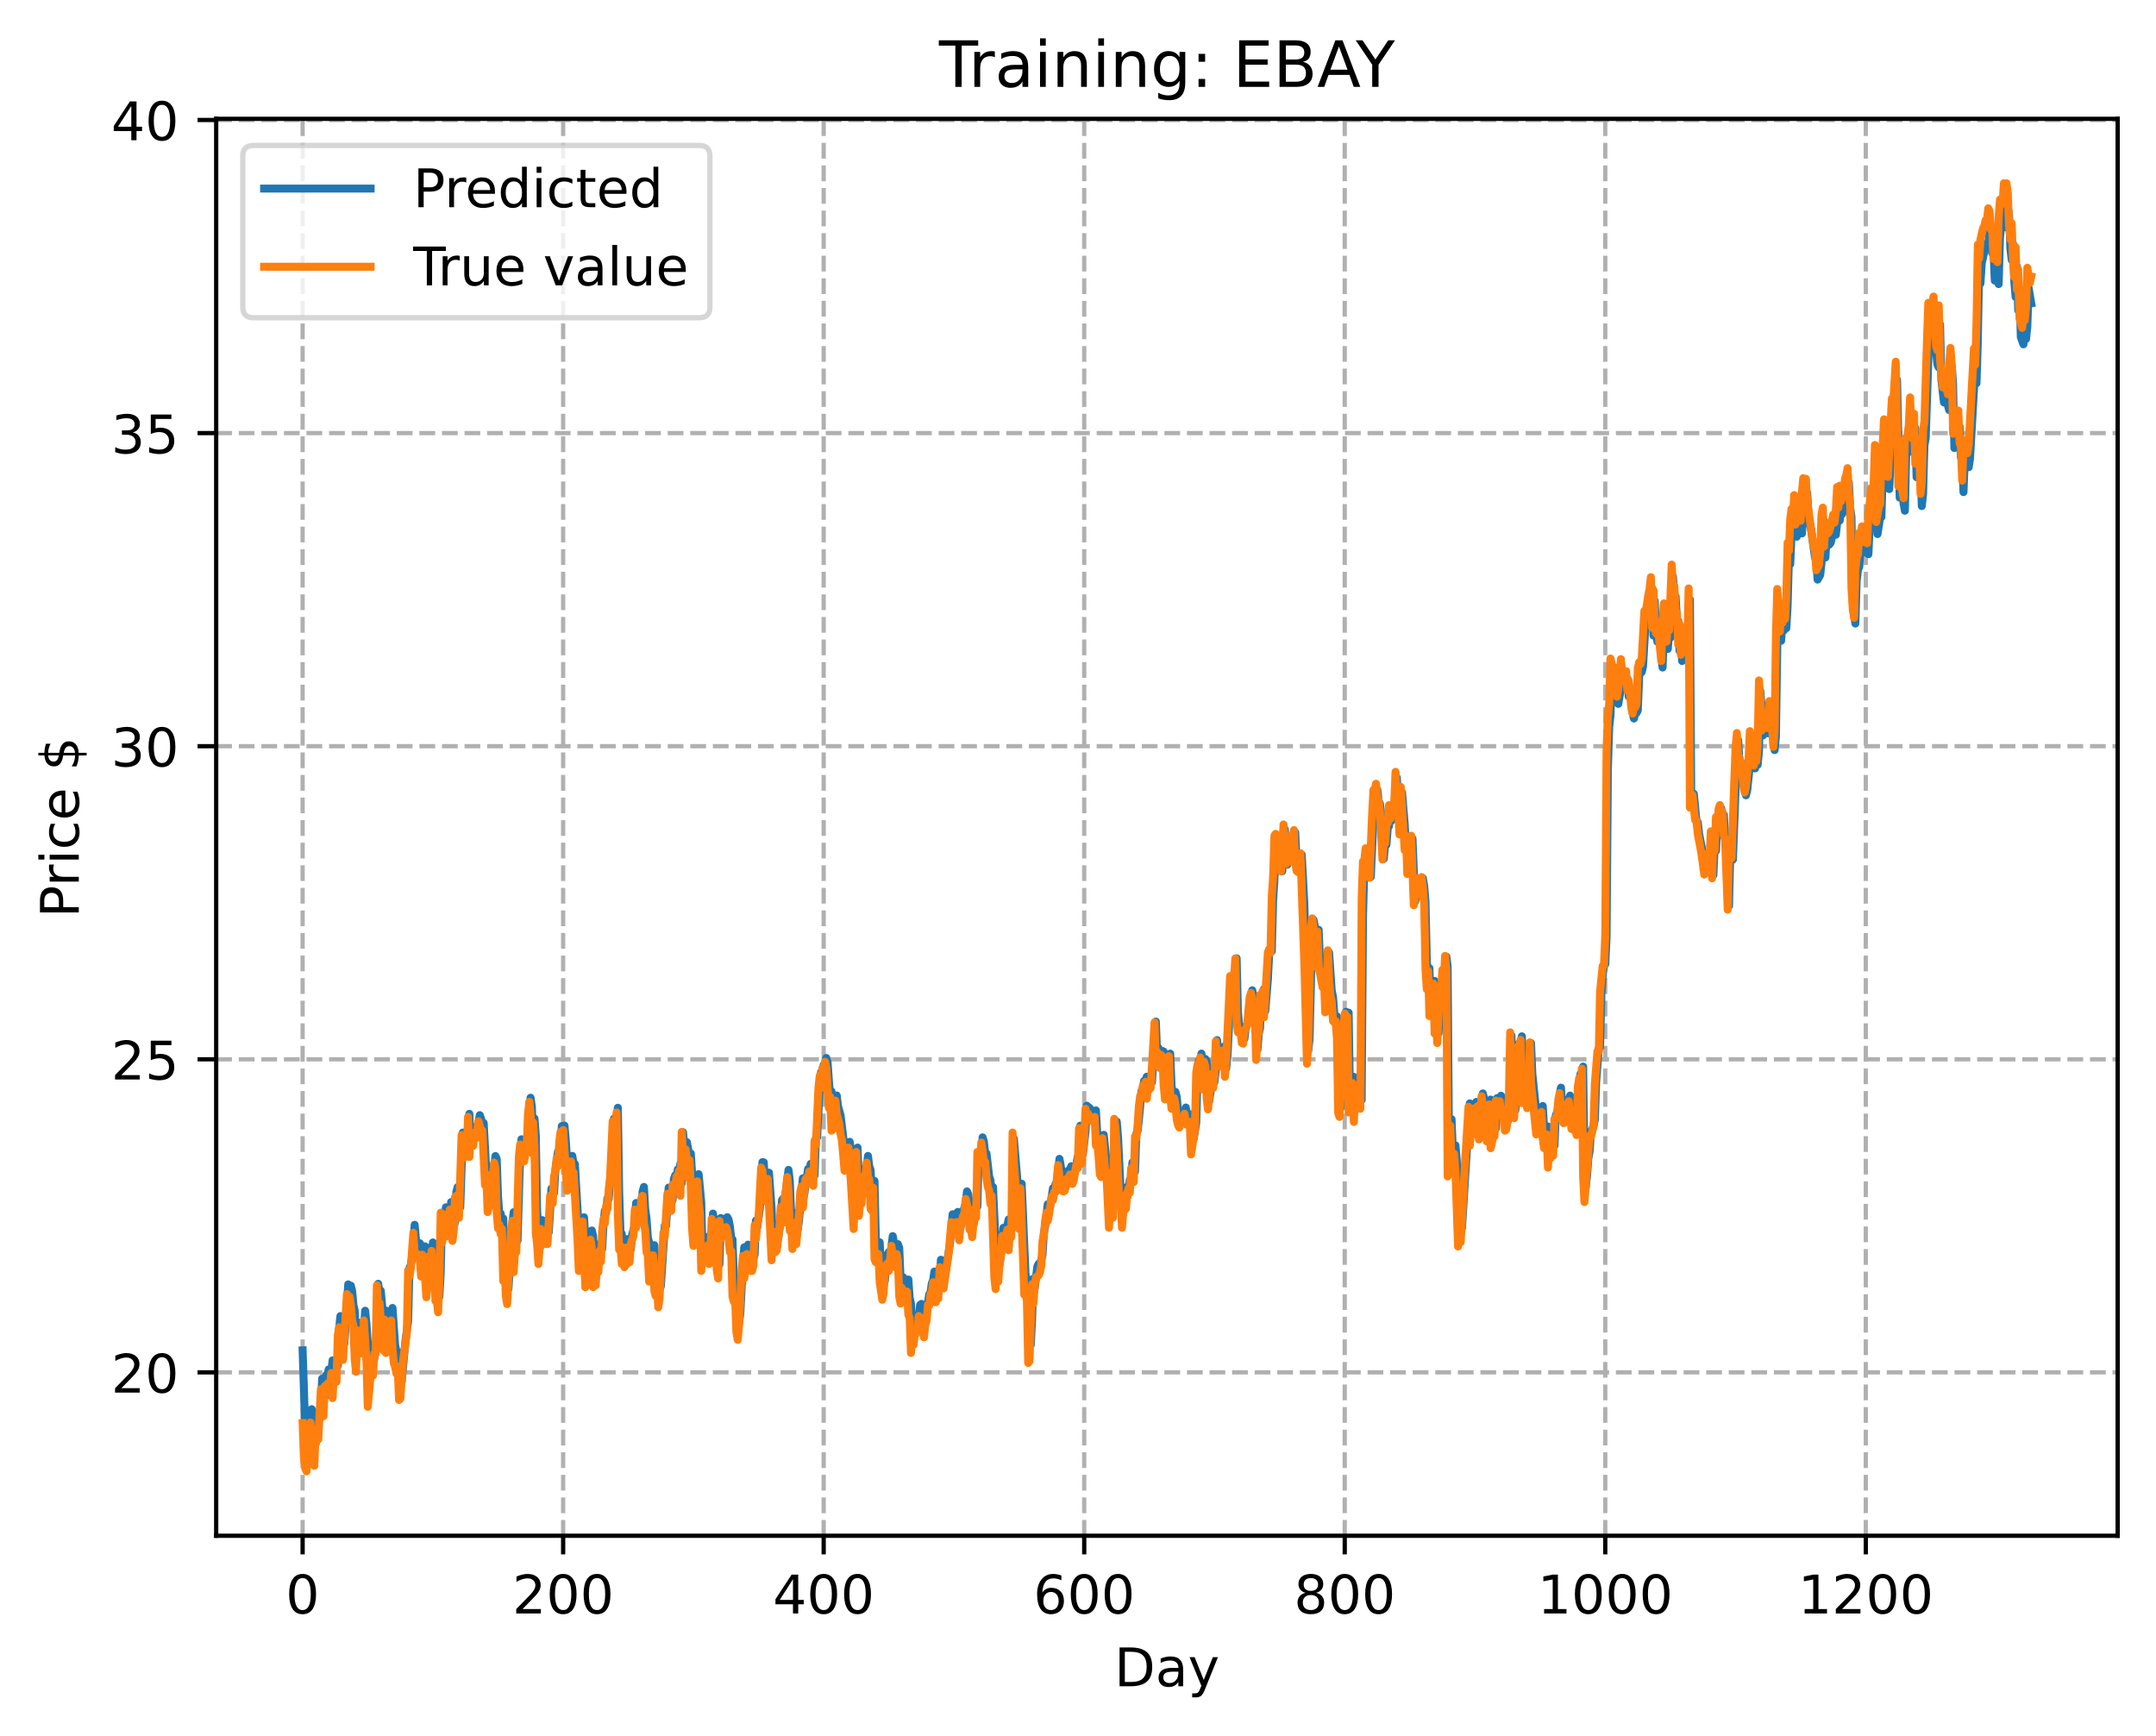 <?xml version="1.0" encoding="utf-8" standalone="no"?>
<!DOCTYPE svg PUBLIC "-//W3C//DTD SVG 1.1//EN"
  "http://www.w3.org/Graphics/SVG/1.1/DTD/svg11.dtd">
<!-- Created with matplotlib (https://matplotlib.org/) -->
<svg height="325.986pt" version="1.1" viewBox="0 0 404.923 325.986" width="404.923pt" xmlns="http://www.w3.org/2000/svg" xmlns:xlink="http://www.w3.org/1999/xlink">
 <defs>
  <style type="text/css">
*{stroke-linecap:butt;stroke-linejoin:round;}
  </style>
 </defs>
 <g id="figure_1">
  <g id="patch_1">
   <path d="M 0 325.986 
L 404.923 325.986 
L 404.923 0 
L 0 0 
z
" style="fill:#ffffff;"/>
  </g>
  <g id="axes_1">
   <g id="patch_2">
    <path d="M 40.603 288.43 
L 397.723 288.43 
L 397.723 22.318 
L 40.603 22.318 
z
" style="fill:#ffffff;"/>
   </g>
   <g id="matplotlib.axis_1">
    <g id="xtick_1">
     <g id="line2d_1">
      <path clip-path="url(#pade9e9c466)" d="M 56.836 288.43 
L 56.836 22.318 
" style="fill:none;stroke:#b0b0b0;stroke-dasharray:2.96,1.28;stroke-dashoffset:0;stroke-width:0.8;"/>
     </g>
     <g id="line2d_2">
      <defs>
       <path d="M 0 0 
L 0 3.5 
" id="mefd1b275ef" style="stroke:#000000;stroke-width:0.8;"/>
      </defs>
      <g>
       <use style="stroke:#000000;stroke-width:0.8;" x="56.836" xlink:href="#mefd1b275ef" y="288.43"/>
      </g>
     </g>
     <g id="text_1">
      <!-- 0 -->
      <defs>
       <path d="M 31.781 66.406 
Q 24.172 66.406 20.328 58.906 
Q 16.5 51.422 16.5 36.375 
Q 16.5 21.391 20.328 13.891 
Q 24.172 6.391 31.781 6.391 
Q 39.453 6.391 43.281 13.891 
Q 47.125 21.391 47.125 36.375 
Q 47.125 51.422 43.281 58.906 
Q 39.453 66.406 31.781 66.406 
z
M 31.781 74.219 
Q 44.047 74.219 50.516 64.516 
Q 56.984 54.828 56.984 36.375 
Q 56.984 17.969 50.516 8.266 
Q 44.047 -1.422 31.781 -1.422 
Q 19.531 -1.422 13.062 8.266 
Q 6.594 17.969 6.594 36.375 
Q 6.594 54.828 13.062 64.516 
Q 19.531 74.219 31.781 74.219 
z
" id="DejaVuSans-48"/>
      </defs>
      <g transform="translate(53.655 303.029)scale(0.1 -0.1)">
       <use xlink:href="#DejaVuSans-48"/>
      </g>
     </g>
    </g>
    <g id="xtick_2">
     <g id="line2d_3">
      <path clip-path="url(#pade9e9c466)" d="M 105.766 288.43 
L 105.766 22.318 
" style="fill:none;stroke:#b0b0b0;stroke-dasharray:2.96,1.28;stroke-dashoffset:0;stroke-width:0.8;"/>
     </g>
     <g id="line2d_4">
      <g>
       <use style="stroke:#000000;stroke-width:0.8;" x="105.766" xlink:href="#mefd1b275ef" y="288.43"/>
      </g>
     </g>
     <g id="text_2">
      <!-- 200 -->
      <defs>
       <path d="M 19.188 8.297 
L 53.609 8.297 
L 53.609 0 
L 7.328 0 
L 7.328 8.297 
Q 12.938 14.109 22.625 23.891 
Q 32.328 33.688 34.812 36.531 
Q 39.547 41.844 41.422 45.531 
Q 43.312 49.219 43.312 52.781 
Q 43.312 58.594 39.234 62.25 
Q 35.156 65.922 28.609 65.922 
Q 23.969 65.922 18.812 64.312 
Q 13.672 62.703 7.812 59.422 
L 7.812 69.391 
Q 13.766 71.781 18.938 73 
Q 24.125 74.219 28.422 74.219 
Q 39.75 74.219 46.484 68.547 
Q 53.219 62.891 53.219 53.422 
Q 53.219 48.922 51.531 44.891 
Q 49.859 40.875 45.406 35.406 
Q 44.188 33.984 37.641 27.219 
Q 31.109 20.453 19.188 8.297 
z
" id="DejaVuSans-50"/>
      </defs>
      <g transform="translate(96.223 303.029)scale(0.1 -0.1)">
       <use xlink:href="#DejaVuSans-50"/>
       <use x="63.623" xlink:href="#DejaVuSans-48"/>
       <use x="127.246" xlink:href="#DejaVuSans-48"/>
      </g>
     </g>
    </g>
    <g id="xtick_3">
     <g id="line2d_5">
      <path clip-path="url(#pade9e9c466)" d="M 154.697 288.43 
L 154.697 22.318 
" style="fill:none;stroke:#b0b0b0;stroke-dasharray:2.96,1.28;stroke-dashoffset:0;stroke-width:0.8;"/>
     </g>
     <g id="line2d_6">
      <g>
       <use style="stroke:#000000;stroke-width:0.8;" x="154.697" xlink:href="#mefd1b275ef" y="288.43"/>
      </g>
     </g>
     <g id="text_3">
      <!-- 400 -->
      <defs>
       <path d="M 37.797 64.312 
L 12.891 25.391 
L 37.797 25.391 
z
M 35.203 72.906 
L 47.609 72.906 
L 47.609 25.391 
L 58.016 25.391 
L 58.016 17.188 
L 47.609 17.188 
L 47.609 0 
L 37.797 0 
L 37.797 17.188 
L 4.891 17.188 
L 4.891 26.703 
z
" id="DejaVuSans-52"/>
      </defs>
      <g transform="translate(145.153 303.029)scale(0.1 -0.1)">
       <use xlink:href="#DejaVuSans-52"/>
       <use x="63.623" xlink:href="#DejaVuSans-48"/>
       <use x="127.246" xlink:href="#DejaVuSans-48"/>
      </g>
     </g>
    </g>
    <g id="xtick_4">
     <g id="line2d_7">
      <path clip-path="url(#pade9e9c466)" d="M 203.628 288.43 
L 203.628 22.318 
" style="fill:none;stroke:#b0b0b0;stroke-dasharray:2.96,1.28;stroke-dashoffset:0;stroke-width:0.8;"/>
     </g>
     <g id="line2d_8">
      <g>
       <use style="stroke:#000000;stroke-width:0.8;" x="203.628" xlink:href="#mefd1b275ef" y="288.43"/>
      </g>
     </g>
     <g id="text_4">
      <!-- 600 -->
      <defs>
       <path d="M 33.016 40.375 
Q 26.375 40.375 22.484 35.828 
Q 18.609 31.297 18.609 23.391 
Q 18.609 15.531 22.484 10.953 
Q 26.375 6.391 33.016 6.391 
Q 39.656 6.391 43.531 10.953 
Q 47.406 15.531 47.406 23.391 
Q 47.406 31.297 43.531 35.828 
Q 39.656 40.375 33.016 40.375 
z
M 52.594 71.297 
L 52.594 62.312 
Q 48.875 64.062 45.094 64.984 
Q 41.312 65.922 37.594 65.922 
Q 27.828 65.922 22.672 59.328 
Q 17.531 52.734 16.797 39.406 
Q 19.672 43.656 24.016 45.922 
Q 28.375 48.188 33.594 48.188 
Q 44.578 48.188 50.953 41.516 
Q 57.328 34.859 57.328 23.391 
Q 57.328 12.156 50.688 5.359 
Q 44.047 -1.422 33.016 -1.422 
Q 20.359 -1.422 13.672 8.266 
Q 6.984 17.969 6.984 36.375 
Q 6.984 53.656 15.188 63.938 
Q 23.391 74.219 37.203 74.219 
Q 40.922 74.219 44.703 73.484 
Q 48.484 72.75 52.594 71.297 
z
" id="DejaVuSans-54"/>
      </defs>
      <g transform="translate(194.084 303.029)scale(0.1 -0.1)">
       <use xlink:href="#DejaVuSans-54"/>
       <use x="63.623" xlink:href="#DejaVuSans-48"/>
       <use x="127.246" xlink:href="#DejaVuSans-48"/>
      </g>
     </g>
    </g>
    <g id="xtick_5">
     <g id="line2d_9">
      <path clip-path="url(#pade9e9c466)" d="M 252.558 288.43 
L 252.558 22.318 
" style="fill:none;stroke:#b0b0b0;stroke-dasharray:2.96,1.28;stroke-dashoffset:0;stroke-width:0.8;"/>
     </g>
     <g id="line2d_10">
      <g>
       <use style="stroke:#000000;stroke-width:0.8;" x="252.558" xlink:href="#mefd1b275ef" y="288.43"/>
      </g>
     </g>
     <g id="text_5">
      <!-- 800 -->
      <defs>
       <path d="M 31.781 34.625 
Q 24.75 34.625 20.719 30.859 
Q 16.703 27.094 16.703 20.516 
Q 16.703 13.922 20.719 10.156 
Q 24.75 6.391 31.781 6.391 
Q 38.812 6.391 42.859 10.172 
Q 46.922 13.969 46.922 20.516 
Q 46.922 27.094 42.891 30.859 
Q 38.875 34.625 31.781 34.625 
z
M 21.922 38.812 
Q 15.578 40.375 12.031 44.719 
Q 8.5 49.078 8.5 55.328 
Q 8.5 64.062 14.719 69.141 
Q 20.953 74.219 31.781 74.219 
Q 42.672 74.219 48.875 69.141 
Q 55.078 64.062 55.078 55.328 
Q 55.078 49.078 51.531 44.719 
Q 48 40.375 41.703 38.812 
Q 48.828 37.156 52.797 32.312 
Q 56.781 27.484 56.781 20.516 
Q 56.781 9.906 50.312 4.234 
Q 43.844 -1.422 31.781 -1.422 
Q 19.734 -1.422 13.25 4.234 
Q 6.781 9.906 6.781 20.516 
Q 6.781 27.484 10.781 32.312 
Q 14.797 37.156 21.922 38.812 
z
M 18.312 54.391 
Q 18.312 48.734 21.844 45.562 
Q 25.391 42.391 31.781 42.391 
Q 38.141 42.391 41.719 45.562 
Q 45.312 48.734 45.312 54.391 
Q 45.312 60.062 41.719 63.234 
Q 38.141 66.406 31.781 66.406 
Q 25.391 66.406 21.844 63.234 
Q 18.312 60.062 18.312 54.391 
z
" id="DejaVuSans-56"/>
      </defs>
      <g transform="translate(243.015 303.029)scale(0.1 -0.1)">
       <use xlink:href="#DejaVuSans-56"/>
       <use x="63.623" xlink:href="#DejaVuSans-48"/>
       <use x="127.246" xlink:href="#DejaVuSans-48"/>
      </g>
     </g>
    </g>
    <g id="xtick_6">
     <g id="line2d_11">
      <path clip-path="url(#pade9e9c466)" d="M 301.489 288.43 
L 301.489 22.318 
" style="fill:none;stroke:#b0b0b0;stroke-dasharray:2.96,1.28;stroke-dashoffset:0;stroke-width:0.8;"/>
     </g>
     <g id="line2d_12">
      <g>
       <use style="stroke:#000000;stroke-width:0.8;" x="301.489" xlink:href="#mefd1b275ef" y="288.43"/>
      </g>
     </g>
     <g id="text_6">
      <!-- 1000 -->
      <defs>
       <path d="M 12.406 8.297 
L 28.516 8.297 
L 28.516 63.922 
L 10.984 60.406 
L 10.984 69.391 
L 28.422 72.906 
L 38.281 72.906 
L 38.281 8.297 
L 54.391 8.297 
L 54.391 0 
L 12.406 0 
z
" id="DejaVuSans-49"/>
      </defs>
      <g transform="translate(288.764 303.029)scale(0.1 -0.1)">
       <use xlink:href="#DejaVuSans-49"/>
       <use x="63.623" xlink:href="#DejaVuSans-48"/>
       <use x="127.246" xlink:href="#DejaVuSans-48"/>
       <use x="190.869" xlink:href="#DejaVuSans-48"/>
      </g>
     </g>
    </g>
    <g id="xtick_7">
     <g id="line2d_13">
      <path clip-path="url(#pade9e9c466)" d="M 350.419 288.43 
L 350.419 22.318 
" style="fill:none;stroke:#b0b0b0;stroke-dasharray:2.96,1.28;stroke-dashoffset:0;stroke-width:0.8;"/>
     </g>
     <g id="line2d_14">
      <g>
       <use style="stroke:#000000;stroke-width:0.8;" x="350.419" xlink:href="#mefd1b275ef" y="288.43"/>
      </g>
     </g>
     <g id="text_7">
      <!-- 1200 -->
      <g transform="translate(337.694 303.029)scale(0.1 -0.1)">
       <use xlink:href="#DejaVuSans-49"/>
       <use x="63.623" xlink:href="#DejaVuSans-50"/>
       <use x="127.246" xlink:href="#DejaVuSans-48"/>
       <use x="190.869" xlink:href="#DejaVuSans-48"/>
      </g>
     </g>
    </g>
    <g id="text_8">
     <!-- Day -->
     <defs>
      <path d="M 19.672 64.797 
L 19.672 8.109 
L 31.594 8.109 
Q 46.688 8.109 53.688 14.938 
Q 60.688 21.781 60.688 36.531 
Q 60.688 51.172 53.688 57.984 
Q 46.688 64.797 31.594 64.797 
z
M 9.812 72.906 
L 30.078 72.906 
Q 51.266 72.906 61.172 64.094 
Q 71.094 55.281 71.094 36.531 
Q 71.094 17.672 61.125 8.828 
Q 51.172 0 30.078 0 
L 9.812 0 
z
" id="DejaVuSans-68"/>
      <path d="M 34.281 27.484 
Q 23.391 27.484 19.188 25 
Q 14.984 22.516 14.984 16.5 
Q 14.984 11.719 18.141 8.906 
Q 21.297 6.109 26.703 6.109 
Q 34.188 6.109 38.703 11.406 
Q 43.219 16.703 43.219 25.484 
L 43.219 27.484 
z
M 52.203 31.203 
L 52.203 0 
L 43.219 0 
L 43.219 8.297 
Q 40.141 3.328 35.547 0.953 
Q 30.953 -1.422 24.312 -1.422 
Q 15.922 -1.422 10.953 3.297 
Q 6 8.016 6 15.922 
Q 6 25.141 12.172 29.828 
Q 18.359 34.516 30.609 34.516 
L 43.219 34.516 
L 43.219 35.406 
Q 43.219 41.609 39.141 45 
Q 35.062 48.391 27.688 48.391 
Q 23 48.391 18.547 47.266 
Q 14.109 46.141 10.016 43.891 
L 10.016 52.203 
Q 14.938 54.109 19.578 55.047 
Q 24.219 56 28.609 56 
Q 40.484 56 46.344 49.844 
Q 52.203 43.703 52.203 31.203 
z
" id="DejaVuSans-97"/>
      <path d="M 32.172 -5.078 
Q 28.375 -14.844 24.75 -17.812 
Q 21.141 -20.797 15.094 -20.797 
L 7.906 -20.797 
L 7.906 -13.281 
L 13.188 -13.281 
Q 16.891 -13.281 18.938 -11.516 
Q 21 -9.766 23.484 -3.219 
L 25.094 0.875 
L 2.984 54.688 
L 12.5 54.688 
L 29.594 11.922 
L 46.688 54.688 
L 56.203 54.688 
z
" id="DejaVuSans-121"/>
     </defs>
     <g transform="translate(209.29 316.707)scale(0.1 -0.1)">
      <use xlink:href="#DejaVuSans-68"/>
      <use x="77.002" xlink:href="#DejaVuSans-97"/>
      <use x="138.281" xlink:href="#DejaVuSans-121"/>
     </g>
    </g>
   </g>
   <g id="matplotlib.axis_2">
    <g id="ytick_1">
     <g id="line2d_15">
      <path clip-path="url(#pade9e9c466)" d="M 40.603 257.752 
L 397.723 257.752 
" style="fill:none;stroke:#b0b0b0;stroke-dasharray:2.96,1.28;stroke-dashoffset:0;stroke-width:0.8;"/>
     </g>
     <g id="line2d_16">
      <defs>
       <path d="M 0 0 
L -3.5 0 
" id="m2db77466de" style="stroke:#000000;stroke-width:0.8;"/>
      </defs>
      <g>
       <use style="stroke:#000000;stroke-width:0.8;" x="40.603" xlink:href="#m2db77466de" y="257.752"/>
      </g>
     </g>
     <g id="text_9">
      <!-- 20 -->
      <g transform="translate(20.878 261.551)scale(0.1 -0.1)">
       <use xlink:href="#DejaVuSans-50"/>
       <use x="63.623" xlink:href="#DejaVuSans-48"/>
      </g>
     </g>
    </g>
    <g id="ytick_2">
     <g id="line2d_17">
      <path clip-path="url(#pade9e9c466)" d="M 40.603 198.948 
L 397.723 198.948 
" style="fill:none;stroke:#b0b0b0;stroke-dasharray:2.96,1.28;stroke-dashoffset:0;stroke-width:0.8;"/>
     </g>
     <g id="line2d_18">
      <g>
       <use style="stroke:#000000;stroke-width:0.8;" x="40.603" xlink:href="#m2db77466de" y="198.948"/>
      </g>
     </g>
     <g id="text_10">
      <!-- 25 -->
      <defs>
       <path d="M 10.797 72.906 
L 49.516 72.906 
L 49.516 64.594 
L 19.828 64.594 
L 19.828 46.734 
Q 21.969 47.469 24.109 47.828 
Q 26.266 48.188 28.422 48.188 
Q 40.625 48.188 47.75 41.5 
Q 54.891 34.812 54.891 23.391 
Q 54.891 11.625 47.562 5.094 
Q 40.234 -1.422 26.906 -1.422 
Q 22.312 -1.422 17.547 -0.641 
Q 12.797 0.141 7.719 1.703 
L 7.719 11.625 
Q 12.109 9.234 16.797 8.062 
Q 21.484 6.891 26.703 6.891 
Q 35.156 6.891 40.078 11.328 
Q 45.016 15.766 45.016 23.391 
Q 45.016 31 40.078 35.438 
Q 35.156 39.891 26.703 39.891 
Q 22.75 39.891 18.812 39.016 
Q 14.891 38.141 10.797 36.281 
z
" id="DejaVuSans-53"/>
      </defs>
      <g transform="translate(20.878 202.747)scale(0.1 -0.1)">
       <use xlink:href="#DejaVuSans-50"/>
       <use x="63.623" xlink:href="#DejaVuSans-53"/>
      </g>
     </g>
    </g>
    <g id="ytick_3">
     <g id="line2d_19">
      <path clip-path="url(#pade9e9c466)" d="M 40.603 140.144 
L 397.723 140.144 
" style="fill:none;stroke:#b0b0b0;stroke-dasharray:2.96,1.28;stroke-dashoffset:0;stroke-width:0.8;"/>
     </g>
     <g id="line2d_20">
      <g>
       <use style="stroke:#000000;stroke-width:0.8;" x="40.603" xlink:href="#m2db77466de" y="140.144"/>
      </g>
     </g>
     <g id="text_11">
      <!-- 30 -->
      <defs>
       <path d="M 40.578 39.312 
Q 47.656 37.797 51.625 33 
Q 55.609 28.219 55.609 21.188 
Q 55.609 10.406 48.188 4.484 
Q 40.766 -1.422 27.094 -1.422 
Q 22.516 -1.422 17.656 -0.516 
Q 12.797 0.391 7.625 2.203 
L 7.625 11.719 
Q 11.719 9.328 16.594 8.109 
Q 21.484 6.891 26.812 6.891 
Q 36.078 6.891 40.938 10.547 
Q 45.797 14.203 45.797 21.188 
Q 45.797 27.641 41.281 31.266 
Q 36.766 34.906 28.719 34.906 
L 20.219 34.906 
L 20.219 43.016 
L 29.109 43.016 
Q 36.375 43.016 40.234 45.922 
Q 44.094 48.828 44.094 54.297 
Q 44.094 59.906 40.109 62.906 
Q 36.141 65.922 28.719 65.922 
Q 24.656 65.922 20.016 65.031 
Q 15.375 64.156 9.812 62.312 
L 9.812 71.094 
Q 15.438 72.656 20.344 73.438 
Q 25.25 74.219 29.594 74.219 
Q 40.828 74.219 47.359 69.109 
Q 53.906 64.016 53.906 55.328 
Q 53.906 49.266 50.438 45.094 
Q 46.969 40.922 40.578 39.312 
z
" id="DejaVuSans-51"/>
      </defs>
      <g transform="translate(20.878 143.943)scale(0.1 -0.1)">
       <use xlink:href="#DejaVuSans-51"/>
       <use x="63.623" xlink:href="#DejaVuSans-48"/>
      </g>
     </g>
    </g>
    <g id="ytick_4">
     <g id="line2d_21">
      <path clip-path="url(#pade9e9c466)" d="M 40.603 81.34 
L 397.723 81.34 
" style="fill:none;stroke:#b0b0b0;stroke-dasharray:2.96,1.28;stroke-dashoffset:0;stroke-width:0.8;"/>
     </g>
     <g id="line2d_22">
      <g>
       <use style="stroke:#000000;stroke-width:0.8;" x="40.603" xlink:href="#m2db77466de" y="81.34"/>
      </g>
     </g>
     <g id="text_12">
      <!-- 35 -->
      <g transform="translate(20.878 85.139)scale(0.1 -0.1)">
       <use xlink:href="#DejaVuSans-51"/>
       <use x="63.623" xlink:href="#DejaVuSans-53"/>
      </g>
     </g>
    </g>
    <g id="ytick_5">
     <g id="line2d_23">
      <path clip-path="url(#pade9e9c466)" d="M 40.603 22.536 
L 397.723 22.536 
" style="fill:none;stroke:#b0b0b0;stroke-dasharray:2.96,1.28;stroke-dashoffset:0;stroke-width:0.8;"/>
     </g>
     <g id="line2d_24">
      <g>
       <use style="stroke:#000000;stroke-width:0.8;" x="40.603" xlink:href="#m2db77466de" y="22.536"/>
      </g>
     </g>
     <g id="text_13">
      <!-- 40 -->
      <g transform="translate(20.878 26.335)scale(0.1 -0.1)">
       <use xlink:href="#DejaVuSans-52"/>
       <use x="63.623" xlink:href="#DejaVuSans-48"/>
      </g>
     </g>
    </g>
    <g id="text_14">
     <!-- Price $ -->
     <defs>
      <path d="M 19.672 64.797 
L 19.672 37.406 
L 32.078 37.406 
Q 38.969 37.406 42.719 40.969 
Q 46.484 44.531 46.484 51.125 
Q 46.484 57.672 42.719 61.234 
Q 38.969 64.797 32.078 64.797 
z
M 9.812 72.906 
L 32.078 72.906 
Q 44.344 72.906 50.609 67.359 
Q 56.891 61.812 56.891 51.125 
Q 56.891 40.328 50.609 34.812 
Q 44.344 29.297 32.078 29.297 
L 19.672 29.297 
L 19.672 0 
L 9.812 0 
z
" id="DejaVuSans-80"/>
      <path d="M 41.109 46.297 
Q 39.594 47.172 37.812 47.578 
Q 36.031 48 33.891 48 
Q 26.266 48 22.188 43.047 
Q 18.109 38.094 18.109 28.812 
L 18.109 0 
L 9.078 0 
L 9.078 54.688 
L 18.109 54.688 
L 18.109 46.188 
Q 20.953 51.172 25.484 53.578 
Q 30.031 56 36.531 56 
Q 37.453 56 38.578 55.875 
Q 39.703 55.766 41.062 55.516 
z
" id="DejaVuSans-114"/>
      <path d="M 9.422 54.688 
L 18.406 54.688 
L 18.406 0 
L 9.422 0 
z
M 9.422 75.984 
L 18.406 75.984 
L 18.406 64.594 
L 9.422 64.594 
z
" id="DejaVuSans-105"/>
      <path d="M 48.781 52.594 
L 48.781 44.188 
Q 44.969 46.297 41.141 47.344 
Q 37.312 48.391 33.406 48.391 
Q 24.656 48.391 19.812 42.844 
Q 14.984 37.312 14.984 27.297 
Q 14.984 17.281 19.812 11.734 
Q 24.656 6.203 33.406 6.203 
Q 37.312 6.203 41.141 7.25 
Q 44.969 8.297 48.781 10.406 
L 48.781 2.094 
Q 45.016 0.344 40.984 -0.531 
Q 36.969 -1.422 32.422 -1.422 
Q 20.062 -1.422 12.781 6.344 
Q 5.516 14.109 5.516 27.297 
Q 5.516 40.672 12.859 48.328 
Q 20.219 56 33.016 56 
Q 37.156 56 41.109 55.141 
Q 45.062 54.297 48.781 52.594 
z
" id="DejaVuSans-99"/>
      <path d="M 56.203 29.594 
L 56.203 25.203 
L 14.891 25.203 
Q 15.484 15.922 20.484 11.062 
Q 25.484 6.203 34.422 6.203 
Q 39.594 6.203 44.453 7.469 
Q 49.312 8.734 54.109 11.281 
L 54.109 2.781 
Q 49.266 0.734 44.188 -0.344 
Q 39.109 -1.422 33.891 -1.422 
Q 20.797 -1.422 13.156 6.188 
Q 5.516 13.812 5.516 26.812 
Q 5.516 40.234 12.766 48.109 
Q 20.016 56 32.328 56 
Q 43.359 56 49.781 48.891 
Q 56.203 41.797 56.203 29.594 
z
M 47.219 32.234 
Q 47.125 39.594 43.094 43.984 
Q 39.062 48.391 32.422 48.391 
Q 24.906 48.391 20.391 44.141 
Q 15.875 39.891 15.188 32.172 
z
" id="DejaVuSans-101"/>
      <path id="DejaVuSans-32"/>
      <path d="M 33.797 -14.703 
L 28.906 -14.703 
L 28.859 0 
Q 23.734 0.094 18.609 1.188 
Q 13.484 2.297 8.297 4.5 
L 8.297 13.281 
Q 13.281 10.156 18.375 8.562 
Q 23.484 6.984 28.906 6.938 
L 28.906 29.203 
Q 18.109 30.953 13.203 35.156 
Q 8.297 39.359 8.297 46.688 
Q 8.297 54.641 13.625 59.219 
Q 18.953 63.812 28.906 64.5 
L 28.906 75.984 
L 33.797 75.984 
L 33.797 64.656 
Q 38.328 64.453 42.578 63.688 
Q 46.828 62.938 50.875 61.625 
L 50.875 53.078 
Q 46.828 55.125 42.547 56.25 
Q 38.281 57.375 33.797 57.562 
L 33.797 36.719 
Q 44.875 35.016 50.094 30.609 
Q 55.328 26.219 55.328 18.609 
Q 55.328 10.359 49.781 5.594 
Q 44.234 0.828 33.797 0.094 
z
M 28.906 37.594 
L 28.906 57.625 
Q 23.25 56.984 20.266 54.391 
Q 17.281 51.812 17.281 47.516 
Q 17.281 43.312 20.031 40.969 
Q 22.797 38.625 28.906 37.594 
z
M 33.797 28.219 
L 33.797 7.078 
Q 39.984 7.906 43.141 10.594 
Q 46.297 13.281 46.297 17.672 
Q 46.297 21.969 43.281 24.5 
Q 40.281 27.047 33.797 28.219 
z
" id="DejaVuSans-36"/>
     </defs>
     <g transform="translate(14.798 172.342)rotate(-90)scale(0.1 -0.1)">
      <use xlink:href="#DejaVuSans-80"/>
      <use x="58.553" xlink:href="#DejaVuSans-114"/>
      <use x="99.666" xlink:href="#DejaVuSans-105"/>
      <use x="127.449" xlink:href="#DejaVuSans-99"/>
      <use x="182.43" xlink:href="#DejaVuSans-101"/>
      <use x="243.953" xlink:href="#DejaVuSans-32"/>
      <use x="275.74" xlink:href="#DejaVuSans-36"/>
     </g>
    </g>
   </g>
   <g id="line2d_25">
    <path clip-path="url(#pade9e9c466)" d="M 56.836 253.613 
L 57.325 268.379 
L 57.57 271.27 
L 57.814 272.478 
L 58.548 264.662 
L 58.793 266.613 
L 59.282 271.194 
L 59.527 266.308 
L 59.772 265.211 
L 60.016 266.587 
L 60.261 263.74 
L 60.506 258.912 
L 60.75 259.946 
L 60.995 262.349 
L 61.24 258.288 
L 61.484 258.281 
L 61.729 257.199 
L 62.218 257.642 
L 62.463 255.497 
L 62.708 258.879 
L 62.952 255.828 
L 63.197 255.725 
L 63.441 256.485 
L 63.686 249.614 
L 63.931 247.176 
L 64.175 249.581 
L 64.665 252.334 
L 64.909 249.052 
L 65.399 241.226 
L 65.643 242.922 
L 65.888 241.468 
L 66.133 242.436 
L 66.377 245.081 
L 66.622 246.167 
L 66.867 251.468 
L 67.111 254.249 
L 67.356 248.421 
L 67.601 250.385 
L 67.845 251.353 
L 68.09 250.826 
L 68.335 249.945 
L 68.579 246.171 
L 68.824 248.599 
L 69.069 252.258 
L 69.313 259.63 
L 69.558 258.719 
L 70.047 253.662 
L 70.292 255.178 
L 70.536 252.147 
L 70.781 251.684 
L 71.026 241.114 
L 71.27 242.819 
L 71.515 242.411 
L 72.249 250.406 
L 72.494 246.146 
L 72.738 250.501 
L 72.983 247.384 
L 73.228 249.019 
L 73.472 246.641 
L 73.717 245.652 
L 74.206 252.669 
L 74.696 254.847 
L 74.94 254.024 
L 75.185 258.885 
L 75.429 259.568 
L 76.163 251.737 
L 76.653 248.095 
L 76.897 238.198 
L 77.142 237.566 
L 77.387 236.294 
L 77.876 230.038 
L 78.121 232.825 
L 78.365 233.454 
L 78.61 233.415 
L 78.855 233.509 
L 79.099 234.512 
L 79.344 237.089 
L 79.589 234.074 
L 79.833 234.082 
L 80.323 240.715 
L 80.812 234.31 
L 81.056 236.233 
L 81.301 233.348 
L 82.035 241.214 
L 82.28 241.482 
L 82.524 243.527 
L 82.769 239.065 
L 83.014 227.785 
L 83.258 230.833 
L 83.503 229.999 
L 83.748 226.752 
L 83.992 229.672 
L 84.237 229.724 
L 84.482 228.729 
L 84.726 225.766 
L 84.971 227.533 
L 85.216 230.547 
L 85.46 229.383 
L 85.705 223.894 
L 85.95 222.956 
L 86.194 226.413 
L 86.439 226.766 
L 86.928 212.709 
L 87.417 215.753 
L 87.662 215.35 
L 87.907 214.463 
L 88.151 209.189 
L 88.396 214.946 
L 88.641 212.622 
L 88.885 213.544 
L 89.13 213.685 
L 89.375 211.606 
L 89.619 212.246 
L 90.109 209.44 
L 90.598 210.866 
L 90.843 210.923 
L 91.332 220.162 
L 91.577 219.002 
L 91.821 224.762 
L 92.066 224.695 
L 92.311 223.275 
L 92.555 220.742 
L 92.8 219.636 
L 93.044 217.124 
L 93.289 217.666 
L 93.534 224.726 
L 93.778 228.085 
L 94.023 227.899 
L 94.268 229.361 
L 94.512 228.847 
L 94.757 236.86 
L 95.002 234.75 
L 95.246 239.973 
L 95.491 242.056 
L 95.736 238.399 
L 95.98 232.407 
L 96.47 227.669 
L 96.714 235.361 
L 96.959 233.354 
L 97.204 232.967 
L 97.693 216.752 
L 97.938 213.967 
L 98.182 216.413 
L 98.427 215.483 
L 98.672 216.376 
L 99.161 214.075 
L 99.405 208.797 
L 99.65 206.169 
L 99.895 207.899 
L 100.139 214.26 
L 100.384 210.073 
L 100.629 213.288 
L 100.873 227.378 
L 101.363 234.451 
L 101.852 229.155 
L 102.097 231.314 
L 102.341 230.941 
L 102.586 229.554 
L 102.831 231.184 
L 103.075 231.423 
L 103.565 223.241 
L 103.809 223.318 
L 104.054 224.039 
L 104.299 219.878 
L 104.788 216.293 
L 105.032 217.314 
L 105.522 211.495 
L 105.766 214.852 
L 106.011 211.392 
L 106.256 214.098 
L 106.745 221.447 
L 106.99 221.483 
L 107.234 220.806 
L 107.479 217.091 
L 107.724 218.603 
L 107.968 218.617 
L 108.947 235.405 
L 109.436 235.846 
L 109.681 228.622 
L 109.926 232.46 
L 110.17 238.399 
L 110.415 236.213 
L 110.66 236.585 
L 111.149 231.104 
L 111.393 232.151 
L 111.638 238.319 
L 111.883 237.67 
L 112.127 238.77 
L 112.372 235.689 
L 112.617 236.501 
L 112.861 233.371 
L 113.106 234.537 
L 113.351 229.865 
L 113.595 227.396 
L 113.84 227.759 
L 114.085 225.075 
L 114.329 225.162 
L 115.063 215.531 
L 115.308 210.094 
L 115.553 211.928 
L 115.797 210.673 
L 116.042 208.053 
L 116.287 223.796 
L 116.531 231.396 
L 116.776 231.705 
L 117.02 234.589 
L 117.265 233.158 
L 117.51 235.394 
L 117.754 232.726 
L 117.999 234.812 
L 118.244 233.661 
L 118.488 234.61 
L 118.733 231.835 
L 119.222 230.147 
L 119.467 225.937 
L 119.712 228.179 
L 119.956 226.185 
L 120.446 227.26 
L 120.69 223.788 
L 120.935 222.92 
L 121.18 227.158 
L 121.424 228.814 
L 121.669 232.404 
L 121.914 233.305 
L 122.158 237.597 
L 122.403 237.772 
L 122.892 233.86 
L 123.137 239.161 
L 123.381 240.731 
L 123.626 238.588 
L 123.871 242.29 
L 124.115 241.561 
L 124.605 234.151 
L 124.849 230.19 
L 125.094 230.198 
L 125.583 223.049 
L 125.828 223.614 
L 126.317 225.403 
L 126.562 221.472 
L 126.807 220.75 
L 127.051 221.595 
L 127.296 219.632 
L 127.541 220.134 
L 127.785 218.529 
L 128.03 222.249 
L 128.275 212.645 
L 128.519 214.946 
L 128.764 215.329 
L 129.008 214.515 
L 129.253 215.868 
L 129.498 219.014 
L 129.742 216.633 
L 129.987 220.465 
L 130.232 227.687 
L 130.476 231.265 
L 131.21 220.528 
L 131.7 225.756 
L 131.944 234.843 
L 132.189 232.716 
L 132.923 234.617 
L 133.168 232.17 
L 133.412 234.717 
L 133.657 233.752 
L 133.902 227.924 
L 134.146 229.625 
L 134.391 230.021 
L 134.88 235.921 
L 135.125 237.474 
L 135.369 228.769 
L 135.614 230.34 
L 135.859 228.912 
L 136.103 229.443 
L 136.348 229.498 
L 136.593 228.607 
L 136.837 229.064 
L 137.082 230.314 
L 137.327 232.633 
L 137.571 232.767 
L 137.816 239.84 
L 138.061 241.688 
L 138.305 241.443 
L 138.55 246.593 
L 138.795 248.588 
L 139.039 246.682 
L 139.529 237.293 
L 139.773 234.264 
L 140.018 237.29 
L 140.263 236.382 
L 140.507 233.761 
L 140.752 234.64 
L 140.996 233.944 
L 141.241 236.069 
L 141.486 236.401 
L 141.73 235.665 
L 141.975 229.243 
L 142.22 230.462 
L 142.709 227.043 
L 143.198 218.261 
L 143.443 218.3 
L 143.688 222.941 
L 143.932 223.027 
L 144.177 223.671 
L 144.422 220.24 
L 144.911 226.895 
L 145.156 233.436 
L 145.4 229.849 
L 145.89 232.794 
L 146.134 232.706 
L 146.624 229.12 
L 146.868 225.419 
L 147.113 225.099 
L 147.357 227.32 
L 147.602 223.684 
L 148.091 219.726 
L 148.336 221.797 
L 148.581 228.166 
L 148.825 227.929 
L 149.07 231.751 
L 149.315 228.338 
L 149.559 227.755 
L 149.804 231.043 
L 150.049 229.362 
L 150.783 221.309 
L 151.027 224.476 
L 151.761 219.553 
L 152.006 220.102 
L 152.251 218.593 
L 152.495 220.06 
L 152.74 219.378 
L 152.984 220.753 
L 153.229 213.813 
L 153.474 213.609 
L 153.963 203.817 
L 154.208 201.347 
L 154.452 203.081 
L 154.697 200.015 
L 154.942 200.532 
L 155.186 198.704 
L 155.431 199.513 
L 155.92 206.456 
L 156.165 204.972 
L 156.41 210.217 
L 156.654 210.669 
L 157.144 205.745 
L 157.388 207.747 
L 157.878 209.523 
L 158.612 215.623 
L 158.856 217.817 
L 159.101 217.987 
L 159.345 217.821 
L 159.59 214.454 
L 159.835 216.522 
L 160.569 227.945 
L 161.058 215.534 
L 161.303 222.43 
L 161.547 225.921 
L 161.792 224.112 
L 162.037 224.131 
L 162.281 220.943 
L 162.526 219.354 
L 162.771 219.373 
L 163.015 217.096 
L 163.26 219.051 
L 163.505 219.71 
L 163.749 224.398 
L 163.994 225.322 
L 164.239 221.787 
L 164.483 232.495 
L 164.728 234.533 
L 164.972 233.464 
L 165.217 233.319 
L 165.462 237.704 
L 165.951 241.354 
L 166.196 240.504 
L 166.44 237.192 
L 166.685 235.641 
L 166.93 235.146 
L 167.174 236.23 
L 167.664 232.154 
L 167.908 233.358 
L 168.153 233.85 
L 168.398 235.461 
L 168.642 233.666 
L 168.887 234.367 
L 169.132 240.107 
L 169.376 242.035 
L 169.621 239.877 
L 170.11 240.938 
L 170.355 240.905 
L 170.6 240.309 
L 170.844 243.761 
L 171.089 244.786 
L 171.333 250.258 
L 171.578 248.872 
L 171.823 249.659 
L 172.067 247.922 
L 172.312 247.834 
L 172.557 247.55 
L 172.801 245.108 
L 173.046 244.891 
L 173.291 245.923 
L 173.535 245.895 
L 173.78 248.071 
L 174.514 243.092 
L 174.759 242.783 
L 175.003 241.024 
L 175.248 240.446 
L 175.493 238.816 
L 175.737 239.329 
L 175.982 241.725 
L 176.227 239.01 
L 176.471 241.068 
L 176.716 236.603 
L 176.96 237.348 
L 177.205 238.853 
L 177.45 239.545 
L 177.694 238.273 
L 178.184 235.073 
L 178.428 233.461 
L 178.918 228.052 
L 179.162 229.618 
L 179.407 229.067 
L 179.652 227.879 
L 179.896 227.615 
L 180.386 230.662 
L 180.875 227.534 
L 181.364 226.1 
L 181.609 223.763 
L 181.854 224.311 
L 182.343 228.557 
L 182.588 228.855 
L 182.832 230.06 
L 183.077 228.397 
L 183.321 225.522 
L 183.566 226.611 
L 183.811 216.437 
L 184.3 216.819 
L 184.545 213.609 
L 184.789 214.452 
L 185.034 216.667 
L 185.279 216.638 
L 185.768 220.932 
L 186.013 221.647 
L 186.257 223.91 
L 186.502 222.943 
L 187.236 239.191 
L 187.481 233.358 
L 187.725 237.551 
L 188.215 233.96 
L 188.459 230.596 
L 188.704 231.371 
L 188.948 231.206 
L 189.438 229.025 
L 189.682 232.122 
L 189.927 229.373 
L 190.172 230.125 
L 190.416 213.84 
L 191.64 228.286 
L 191.884 222.323 
L 192.618 239.662 
L 192.863 240.079 
L 193.108 241.558 
L 193.352 251.284 
L 193.597 252.581 
L 193.842 247.674 
L 194.086 240.156 
L 194.331 241.992 
L 194.82 237.861 
L 195.065 237.376 
L 195.309 237.212 
L 195.554 236.709 
L 195.799 235.677 
L 196.043 231.658 
L 196.288 230.306 
L 196.777 226.179 
L 197.022 227.224 
L 197.267 226.388 
L 197.756 223.172 
L 198.001 223.575 
L 198.245 222.357 
L 198.49 222.173 
L 198.979 217.647 
L 199.713 221.776 
L 199.958 221.944 
L 200.203 221.875 
L 200.447 221.189 
L 200.692 219.821 
L 200.936 219.742 
L 201.181 219.04 
L 201.67 220.508 
L 201.915 219.991 
L 202.404 217.271 
L 202.649 217.718 
L 202.894 211.421 
L 203.138 214.889 
L 203.383 216.758 
L 203.872 212.591 
L 204.117 207.661 
L 204.362 208.695 
L 204.606 208.044 
L 205.585 209.326 
L 205.83 208.551 
L 206.074 213.056 
L 206.319 213.205 
L 206.563 215.166 
L 206.808 218.4 
L 207.053 219.202 
L 207.297 213.138 
L 207.787 217.828 
L 208.031 218.337 
L 208.521 227.728 
L 208.765 225.718 
L 209.01 225.34 
L 209.255 226.529 
L 209.499 211.095 
L 209.744 210.652 
L 209.989 213.71 
L 210.478 223.845 
L 210.723 223.866 
L 210.967 227.826 
L 211.457 223.033 
L 211.701 224.902 
L 212.191 221.592 
L 212.435 222.117 
L 212.68 218.335 
L 212.924 218.311 
L 213.169 220.018 
L 213.414 212.993 
L 213.658 212.372 
L 213.903 210.277 
L 214.392 204.887 
L 214.637 204.464 
L 214.882 203 
L 215.126 203.017 
L 215.371 202.219 
L 215.616 204.841 
L 215.86 203.128 
L 216.105 203.413 
L 216.35 203.273 
L 217.084 191.865 
L 217.328 198.219 
L 217.573 196.825 
L 217.818 197.777 
L 218.062 199.331 
L 218.307 197.386 
L 218.551 197.491 
L 219.041 204.876 
L 219.285 204.928 
L 219.775 197.891 
L 220.019 203.64 
L 220.264 206.582 
L 220.509 206.303 
L 220.753 205.053 
L 220.998 205.964 
L 221.243 208.509 
L 221.487 209.691 
L 221.732 210.206 
L 221.977 209.175 
L 222.221 208.87 
L 222.466 209.354 
L 222.711 208.009 
L 222.955 209.538 
L 223.2 209.629 
L 223.445 209.321 
L 223.689 209.292 
L 223.934 214.486 
L 224.179 213.926 
L 224.668 210.882 
L 224.912 201.605 
L 225.157 199.226 
L 225.402 199.526 
L 225.646 197.879 
L 226.136 203.027 
L 226.38 198.884 
L 226.625 199.255 
L 226.87 204.42 
L 227.114 206.782 
L 227.359 205.079 
L 227.604 201.168 
L 227.848 202.9 
L 228.093 203.22 
L 228.338 201.075 
L 228.582 195.347 
L 228.827 197.694 
L 229.072 197.671 
L 229.561 199.088 
L 229.806 196.624 
L 230.05 196.484 
L 230.295 200.657 
L 230.539 198.355 
L 231.273 183.547 
L 231.518 185.479 
L 231.763 185.526 
L 232.007 183.377 
L 232.252 179.981 
L 232.497 189.995 
L 232.741 192.765 
L 232.986 192.711 
L 233.231 192.861 
L 233.475 194.784 
L 233.72 195.095 
L 233.965 192.857 
L 234.209 192.52 
L 234.454 191.883 
L 235.188 185.988 
L 235.433 187.232 
L 235.677 187.427 
L 235.922 189.772 
L 236.167 197.135 
L 236.411 194.204 
L 236.656 193.073 
L 236.9 186.937 
L 237.145 186.783 
L 237.39 185.767 
L 237.634 189.889 
L 238.124 183.95 
L 238.368 179.015 
L 238.613 178.102 
L 238.858 178.657 
L 239.102 169.194 
L 239.347 165.379 
L 239.592 158.153 
L 239.836 157.301 
L 240.081 158.8 
L 240.326 158.994 
L 240.815 163.636 
L 241.304 155.732 
L 241.794 162.388 
L 242.038 160.214 
L 242.283 159.201 
L 242.527 157.609 
L 242.772 161.726 
L 243.017 157.838 
L 243.261 156.367 
L 243.506 161.826 
L 243.751 163.502 
L 243.995 163.738 
L 244.24 160.955 
L 244.485 160.518 
L 244.974 169.87 
L 245.708 197.314 
L 245.953 195.212 
L 246.442 175.094 
L 246.687 172.731 
L 246.931 173.944 
L 247.176 180.37 
L 247.665 174.637 
L 247.91 180.423 
L 248.399 183.965 
L 248.644 184.677 
L 248.888 183.034 
L 249.133 188.772 
L 249.378 186.956 
L 249.622 178.896 
L 250.112 186.077 
L 250.356 187.242 
L 250.601 190.483 
L 250.846 191.024 
L 251.09 190.891 
L 251.335 193.779 
L 251.58 206.12 
L 251.824 208 
L 252.314 199.474 
L 252.558 192.736 
L 252.803 190.028 
L 253.048 190.251 
L 253.292 190.188 
L 253.537 205.6 
L 253.782 205.701 
L 254.026 203.002 
L 254.271 202.252 
L 254.515 208.522 
L 254.76 204.123 
L 255.005 203.137 
L 255.249 203.079 
L 255.494 204.37 
L 255.739 206.593 
L 255.983 172.448 
L 256.228 163.013 
L 256.473 162.534 
L 256.717 160.176 
L 257.207 161.7 
L 257.451 164.715 
L 257.941 154.128 
L 258.185 149.742 
L 258.43 149.482 
L 258.675 148.311 
L 258.919 150.458 
L 259.164 150.93 
L 259.409 152.921 
L 259.898 161.307 
L 260.143 158.479 
L 260.387 158.652 
L 260.632 155.57 
L 260.876 155.144 
L 261.121 152.02 
L 261.366 154.111 
L 261.61 152.503 
L 261.855 152.349 
L 262.1 151.305 
L 262.344 146.038 
L 262.589 151.541 
L 262.834 152.693 
L 263.078 156.668 
L 263.323 148.851 
L 263.812 154.695 
L 264.057 159.51 
L 264.302 157.306 
L 264.546 163.616 
L 264.791 163.255 
L 265.28 157.49 
L 265.77 169.321 
L 266.014 168.281 
L 266.259 165.061 
L 266.993 167.775 
L 267.237 164.937 
L 267.482 166.432 
L 267.727 169.395 
L 267.971 180.476 
L 268.216 184.505 
L 268.461 181.822 
L 268.705 189.113 
L 268.95 189.277 
L 269.195 185.652 
L 269.439 184.226 
L 269.684 192.327 
L 269.929 188.45 
L 270.173 194.099 
L 270.418 189.529 
L 270.663 188.55 
L 271.152 182.032 
L 271.397 184.68 
L 271.641 179.664 
L 271.886 181.534 
L 272.131 215.035 
L 272.375 215.213 
L 272.62 210.201 
L 272.864 216.347 
L 273.109 215.208 
L 273.354 215.113 
L 273.598 217.961 
L 274.088 230.904 
L 274.332 228.583 
L 274.577 230.61 
L 276.045 207.234 
L 276.29 212.851 
L 276.779 207.577 
L 277.268 206.957 
L 277.513 211.112 
L 277.758 207.096 
L 278.002 211.879 
L 278.247 210.308 
L 278.491 205.359 
L 278.736 206.31 
L 279.47 212.452 
L 279.959 206.514 
L 280.204 213.212 
L 280.449 213.033 
L 280.693 212.121 
L 280.938 211.931 
L 281.183 206.24 
L 281.427 207.674 
L 281.672 207.481 
L 281.917 205.796 
L 282.161 207.688 
L 282.651 208.756 
L 282.895 210.64 
L 283.14 210.675 
L 283.385 209.178 
L 283.629 205.41 
L 283.874 194.492 
L 284.118 206.726 
L 284.363 208.433 
L 284.608 208.511 
L 284.852 204.924 
L 285.097 197.925 
L 285.342 195.908 
L 285.586 195.637 
L 285.831 194.632 
L 286.076 204.669 
L 286.32 202.103 
L 286.565 201.436 
L 287.054 206.572 
L 287.299 204.075 
L 287.544 195.9 
L 287.788 201.624 
L 288.767 211.207 
L 289.012 211.38 
L 289.256 211.323 
L 289.746 207.72 
L 289.99 211.733 
L 290.235 213.793 
L 290.479 211.991 
L 290.724 211.571 
L 290.969 216.838 
L 291.213 213.332 
L 291.458 215.532 
L 291.703 213.578 
L 291.947 215.207 
L 292.192 209.554 
L 292.681 208.121 
L 292.926 205.594 
L 293.171 204.276 
L 293.415 208.048 
L 293.66 206.677 
L 293.905 209.179 
L 294.149 209.41 
L 294.394 206.529 
L 294.639 206.713 
L 294.883 205.767 
L 295.373 210.313 
L 295.617 210.618 
L 295.862 209.847 
L 296.351 211.618 
L 296.596 203.883 
L 296.84 201.664 
L 297.085 205.104 
L 297.33 200.32 
L 297.574 216.902 
L 297.819 222.955 
L 298.064 220.915 
L 298.308 217.537 
L 298.553 216.24 
L 298.798 212.461 
L 299.042 212.162 
L 299.287 211.406 
L 299.532 210.261 
L 299.776 203.287 
L 300.266 196.926 
L 300.51 196.691 
L 300.755 186.872 
L 301 183.195 
L 301.244 181.398 
L 301.489 181.099 
L 301.734 175.955 
L 301.978 144.635 
L 302.223 136.575 
L 302.467 134.425 
L 302.712 126.187 
L 302.957 126.555 
L 303.201 128.052 
L 303.446 128.115 
L 303.691 127.154 
L 303.935 132.194 
L 304.425 129.338 
L 304.669 125.759 
L 304.914 128.236 
L 305.159 128.656 
L 305.403 128.403 
L 305.648 127.485 
L 305.893 130.816 
L 306.137 129.154 
L 306.627 133.929 
L 306.871 134.947 
L 307.116 133.798 
L 307.361 133.91 
L 307.605 133.409 
L 307.85 127.09 
L 308.094 125.915 
L 308.339 126.23 
L 308.584 125.15 
L 309.073 116.681 
L 309.318 116.966 
L 310.296 110.502 
L 310.541 119.363 
L 310.786 112.859 
L 311.03 119.064 
L 311.275 120.524 
L 311.52 118.493 
L 312.254 125.366 
L 312.498 118.741 
L 312.743 115.245 
L 312.988 117.575 
L 313.232 121.884 
L 313.477 118.857 
L 313.722 119.776 
L 314.211 108.322 
L 314.455 112.145 
L 314.7 112.009 
L 314.945 116.327 
L 315.189 116.611 
L 315.434 122.227 
L 315.679 118.811 
L 315.923 124.141 
L 316.413 123.744 
L 316.657 119.641 
L 316.902 120.446 
L 317.147 122.317 
L 317.391 112.612 
L 317.636 150.316 
L 317.881 151.053 
L 318.125 149.09 
L 318.615 154.17 
L 318.859 154.412 
L 319.104 156.588 
L 319.593 159.045 
L 319.838 160.405 
L 320.327 163.938 
L 320.572 161.003 
L 320.816 163.075 
L 321.061 160.542 
L 321.306 161.726 
L 321.55 156.777 
L 321.795 164.357 
L 322.04 158.564 
L 322.284 159.794 
L 322.529 154.288 
L 322.774 155.849 
L 323.018 152.694 
L 323.263 151.806 
L 323.508 153.471 
L 323.752 153.007 
L 323.997 156.977 
L 324.242 157.858 
L 324.731 170.173 
L 324.976 159.676 
L 325.22 159.79 
L 325.465 161.44 
L 326.199 141.926 
L 326.443 139.02 
L 326.688 143.002 
L 326.933 143.066 
L 327.177 143.944 
L 327.422 145.343 
L 327.911 149.364 
L 328.156 148.382 
L 328.645 143.705 
L 328.89 138.742 
L 329.135 140.961 
L 329.379 141.321 
L 329.624 144.314 
L 329.869 142.823 
L 330.113 143.628 
L 330.358 141.061 
L 330.603 129.755 
L 330.847 132.618 
L 331.092 138.134 
L 331.337 136.362 
L 331.581 136.869 
L 331.826 137.654 
L 332.07 137.723 
L 332.315 136.66 
L 332.56 133.071 
L 332.804 133.817 
L 333.294 140.887 
L 333.538 138.37 
L 333.783 121.982 
L 334.028 113.178 
L 334.517 120.346 
L 334.762 116.234 
L 335.006 118.445 
L 335.251 117.547 
L 335.496 117.982 
L 335.74 113.65 
L 335.985 104.557 
L 336.23 105.944 
L 336.474 100.243 
L 336.719 98.213 
L 336.964 99.953 
L 337.208 95.613 
L 337.453 100.796 
L 337.942 96.525 
L 338.187 97.746 
L 338.431 100.179 
L 338.676 94.968 
L 338.921 92.528 
L 339.165 96.853 
L 339.41 92.577 
L 339.655 96.512 
L 339.899 98.432 
L 340.144 99.463 
L 340.878 104.703 
L 341.123 105.288 
L 341.367 108.857 
L 341.857 107.999 
L 342.101 105.738 
L 342.346 99.087 
L 342.591 97.856 
L 342.835 104.709 
L 343.08 100.756 
L 343.325 100.777 
L 343.569 102.277 
L 343.814 101.955 
L 344.548 99.009 
L 344.792 100.436 
L 345.037 98.274 
L 345.282 94.018 
L 345.526 97.762 
L 345.771 93.809 
L 346.016 96.514 
L 346.26 94.869 
L 346.505 95.608 
L 346.75 92.517 
L 346.994 91.866 
L 347.239 90.658 
L 347.484 95.304 
L 347.728 97.101 
L 347.973 111.685 
L 348.218 115.598 
L 348.462 117.107 
L 348.707 109.062 
L 348.952 106.965 
L 349.196 106.47 
L 349.441 102.388 
L 349.686 103.319 
L 349.93 101.049 
L 350.175 103.746 
L 350.419 100.998 
L 350.664 101.106 
L 350.909 104.081 
L 351.153 98.74 
L 351.643 94.391 
L 351.887 94.893 
L 352.132 93.582 
L 352.377 86.46 
L 352.621 100.299 
L 353.111 97.192 
L 353.355 97.119 
L 353.6 88.833 
L 353.845 86.538 
L 354.089 82.055 
L 354.823 91.855 
L 355.313 80.627 
L 355.557 78.3 
L 355.802 79.178 
L 356.291 71.319 
L 356.78 93.458 
L 357.025 89.706 
L 357.27 89.616 
L 357.514 94.548 
L 357.759 95.927 
L 358.004 85.298 
L 358.493 84.865 
L 358.738 82.811 
L 358.982 77.654 
L 359.227 83.178 
L 359.472 85.063 
L 359.716 80.407 
L 359.961 89.628 
L 360.206 84.961 
L 360.45 88.573 
L 360.695 87.337 
L 360.94 95.047 
L 361.184 92.729 
L 361.429 83.641 
L 361.674 82.252 
L 362.163 67.474 
L 362.407 60.903 
L 362.652 61.239 
L 362.897 63.885 
L 363.141 60.393 
L 363.386 59.416 
L 363.631 66.123 
L 363.875 68.45 
L 364.12 69.017 
L 364.365 60.948 
L 364.609 71.311 
L 365.099 75.581 
L 365.343 73.613 
L 365.588 73.912 
L 365.833 76.123 
L 366.077 77.011 
L 366.322 71.383 
L 366.567 68.747 
L 366.811 72.055 
L 367.056 84.143 
L 367.545 81.401 
L 367.79 81.23 
L 368.034 80.111 
L 368.279 85.841 
L 368.524 86.437 
L 368.768 92.422 
L 369.013 86.04 
L 369.258 85.312 
L 369.502 85.602 
L 369.747 87.741 
L 369.992 86.153 
L 370.97 69.106 
L 371.215 71.978 
L 371.46 64.096 
L 371.704 49.997 
L 371.949 53.246 
L 372.194 49.494 
L 372.683 47.196 
L 372.928 46.753 
L 373.172 45.725 
L 373.417 45.89 
L 373.662 43.555 
L 373.906 44.239 
L 374.151 47.522 
L 374.395 46.776 
L 374.64 52.693 
L 374.885 51.628 
L 375.129 49.403 
L 375.374 53.353 
L 375.619 44.709 
L 375.863 41.975 
L 376.353 42.694 
L 376.597 38.668 
L 376.842 40.995 
L 377.087 38.787 
L 377.331 40.603 
L 377.576 46.668 
L 377.821 48.812 
L 378.065 45.759 
L 378.31 52.847 
L 378.555 55.777 
L 378.799 50.04 
L 379.044 58.31 
L 379.289 54.301 
L 379.533 63.321 
L 380.022 64.669 
L 380.267 62.334 
L 380.512 63.673 
L 380.756 61.344 
L 381.001 54.031 
L 381.49 56.973 
L 381.49 56.973 
" style="fill:none;stroke:#1f77b4;stroke-linecap:square;stroke-width:1.5;"/>
   </g>
   <g id="line2d_26">
    <path clip-path="url(#pade9e9c466)" d="M 56.836 267.278 
L 57.081 273.747 
L 57.325 275.746 
L 57.57 276.334 
L 57.814 272.688 
L 58.059 271.395 
L 58.304 267.161 
L 58.793 273.864 
L 59.038 275.276 
L 59.282 268.69 
L 59.527 268.454 
L 59.772 270.336 
L 60.261 260.927 
L 60.75 265.985 
L 60.995 260.339 
L 61.24 261.28 
L 61.484 259.869 
L 61.729 260.457 
L 61.974 260.575 
L 62.218 257.87 
L 62.463 262.574 
L 62.708 257.987 
L 62.952 258.575 
L 63.197 259.516 
L 63.441 250.813 
L 63.686 249.284 
L 63.931 252.695 
L 64.175 253.753 
L 64.42 255.4 
L 65.154 243.051 
L 65.399 245.638 
L 65.643 243.521 
L 65.888 245.05 
L 66.133 248.108 
L 66.377 248.931 
L 66.622 255.282 
L 66.867 257.634 
L 67.111 249.872 
L 67.356 253.518 
L 67.601 254.224 
L 68.09 252.46 
L 68.335 247.991 
L 68.824 255.753 
L 69.069 264.22 
L 69.802 256.106 
L 70.047 258.34 
L 70.292 254.224 
L 70.536 254.341 
L 70.781 241.404 
L 71.026 245.638 
L 71.27 244.698 
L 71.76 251.048 
L 72.004 253.636 
L 72.249 247.873 
L 72.494 254.106 
L 72.738 249.284 
L 72.983 251.989 
L 73.228 248.696 
L 73.472 247.991 
L 73.717 253.401 
L 73.962 255.988 
L 74.206 256.694 
L 74.451 257.987 
L 74.696 256.694 
L 74.94 262.927 
L 75.185 262.692 
L 75.674 255.753 
L 76.408 250.343 
L 76.653 238.582 
L 76.897 239.758 
L 77.142 238.229 
L 77.631 231.525 
L 77.876 235.406 
L 78.121 235.642 
L 78.365 235.524 
L 78.61 235.642 
L 78.855 236.818 
L 79.099 239.758 
L 79.344 235.642 
L 79.589 236.23 
L 80.078 243.639 
L 80.567 235.995 
L 80.812 238.817 
L 81.056 234.936 
L 81.301 238.817 
L 81.546 240.111 
L 81.79 244.345 
L 82.035 243.992 
L 82.28 246.462 
L 82.524 240.581 
L 82.769 227.762 
L 83.014 233.407 
L 83.258 231.761 
L 83.503 228.115 
L 83.748 232.231 
L 83.992 231.761 
L 84.237 230.585 
L 84.482 227.174 
L 84.971 233.054 
L 85.216 231.173 
L 85.46 224.822 
L 85.705 224.587 
L 85.95 228.82 
L 86.194 228.703 
L 86.684 213.179 
L 86.928 216.001 
L 87.173 217.412 
L 87.417 216.824 
L 87.662 215.884 
L 87.907 209.768 
L 88.151 217.295 
L 88.396 213.649 
L 88.641 215.178 
L 88.885 215.178 
L 89.13 212.708 
L 89.375 213.767 
L 89.864 210.591 
L 90.353 212.355 
L 90.598 212.355 
L 91.087 222.587 
L 91.332 220.588 
L 91.577 227.644 
L 91.821 226.586 
L 92.066 224.939 
L 92.311 222.117 
L 92.555 221.176 
L 92.8 218.353 
L 93.044 219.412 
L 93.289 227.762 
L 93.534 230.702 
L 93.778 229.997 
L 94.023 231.761 
L 94.268 230.82 
L 94.512 240.581 
L 94.757 236.583 
L 95.002 243.404 
L 95.246 244.933 
L 95.98 231.055 
L 96.225 229.291 
L 96.47 238.935 
L 96.714 235.171 
L 96.959 235.171 
L 97.448 217.177 
L 97.693 214.943 
L 97.938 218.236 
L 98.182 216.824 
L 98.427 218.118 
L 98.916 215.413 
L 99.161 209.297 
L 99.405 206.945 
L 99.65 209.297 
L 99.895 216.589 
L 100.139 210.826 
L 100.384 215.295 
L 100.629 231.525 
L 100.873 233.642 
L 101.118 237.406 
L 101.607 230.82 
L 101.852 233.76 
L 102.097 232.937 
L 102.341 231.408 
L 102.586 233.642 
L 102.831 233.642 
L 103.32 224.587 
L 103.809 225.998 
L 104.054 220.941 
L 104.299 219.882 
L 104.543 217.53 
L 104.788 219.059 
L 105.032 214.472 
L 105.277 212.59 
L 105.522 216.824 
L 105.766 212.238 
L 106.5 223.646 
L 106.745 223.293 
L 106.99 222.47 
L 107.234 218.118 
L 107.479 220.47 
L 107.724 220.235 
L 108.213 228.585 
L 108.458 232.701 
L 108.702 238.7 
L 108.947 237.994 
L 109.192 238.229 
L 109.436 229.408 
L 109.926 241.757 
L 110.17 238.111 
L 110.415 239.052 
L 110.904 232.819 
L 111.149 234.466 
L 111.393 241.757 
L 111.638 239.876 
L 111.883 241.404 
L 112.127 237.406 
L 112.372 238.935 
L 112.617 234.936 
L 112.861 236.935 
L 113.106 231.055 
L 113.351 228.938 
L 113.595 229.761 
L 113.84 226.468 
L 114.085 227.056 
L 114.329 223.293 
L 114.574 221.294 
L 115.063 210.591 
L 115.308 213.531 
L 115.553 211.767 
L 115.797 208.945 
L 116.042 227.997 
L 116.287 234.701 
L 116.531 233.995 
L 116.776 237.406 
L 117.02 235.054 
L 117.265 237.994 
L 117.51 234.348 
L 117.754 237.406 
L 117.999 235.642 
L 118.244 237.053 
L 118.488 233.525 
L 118.978 232.113 
L 119.222 227.174 
L 119.467 230.585 
L 119.712 227.762 
L 119.956 228.938 
L 120.201 229.291 
L 120.446 225.057 
L 120.69 224.587 
L 120.935 229.761 
L 121.18 231.055 
L 121.424 235.171 
L 121.669 235.642 
L 121.914 240.699 
L 122.158 240.111 
L 122.403 237.288 
L 122.648 235.759 
L 122.892 242.463 
L 123.137 243.404 
L 123.381 240.581 
L 123.626 245.521 
L 123.871 243.874 
L 124.115 238.347 
L 124.36 235.877 
L 124.605 231.525 
L 124.849 232.231 
L 125.339 224.234 
L 125.828 226.586 
L 126.073 227.409 
L 126.317 222.587 
L 126.562 222.352 
L 126.807 223.41 
L 127.051 220.941 
L 127.296 221.882 
L 127.541 219.882 
L 127.785 224.587 
L 128.03 212.59 
L 128.275 216.824 
L 128.519 216.824 
L 128.764 215.884 
L 129.008 217.648 
L 129.253 221.176 
L 129.498 217.883 
L 129.742 222.822 
L 129.987 230.82 
L 130.232 233.995 
L 130.721 223.881 
L 130.966 221.882 
L 131.21 225.88 
L 131.455 227.997 
L 131.7 238.7 
L 131.944 234.583 
L 132.189 235.877 
L 132.678 236.935 
L 132.923 233.878 
L 133.168 237.406 
L 133.412 235.759 
L 133.657 228.938 
L 133.902 231.996 
L 134.146 232.113 
L 134.636 238.7 
L 134.88 240.111 
L 135.125 229.291 
L 135.369 232.701 
L 135.614 230.585 
L 135.859 231.525 
L 136.103 231.525 
L 136.348 230.467 
L 136.593 231.173 
L 136.837 232.584 
L 137.082 235.171 
L 137.327 234.936 
L 137.571 243.521 
L 137.816 244.462 
L 138.061 243.874 
L 138.305 250.225 
L 138.55 251.636 
L 138.795 248.931 
L 139.284 238.817 
L 139.529 235.877 
L 139.773 240.111 
L 140.018 238.464 
L 140.263 235.524 
L 140.507 237.053 
L 140.752 235.995 
L 140.996 238.7 
L 141.241 238.7 
L 141.486 237.759 
L 141.73 230.114 
L 141.975 232.701 
L 142.22 229.997 
L 142.464 228.703 
L 142.954 219.294 
L 143.198 219.882 
L 143.443 225.41 
L 143.688 224.822 
L 143.932 225.645 
L 144.177 221.411 
L 144.911 236.7 
L 145.156 231.29 
L 145.645 235.171 
L 145.89 234.818 
L 146.379 230.82 
L 146.624 226.703 
L 146.868 226.939 
L 147.113 229.644 
L 147.357 224.939 
L 147.602 223.646 
L 147.847 221.058 
L 148.091 223.881 
L 148.336 231.173 
L 148.581 229.879 
L 148.825 234.583 
L 149.07 229.761 
L 149.315 229.644 
L 149.559 233.642 
L 150.049 227.997 
L 150.293 223.881 
L 150.538 222.822 
L 150.783 226.821 
L 151.272 221.529 
L 151.517 221.176 
L 151.761 221.882 
L 152.006 220 
L 152.251 221.999 
L 152.495 220.941 
L 152.74 222.705 
L 152.984 214.237 
L 153.229 215.06 
L 153.718 204.24 
L 153.963 202.006 
L 154.208 204.358 
L 154.452 200.594 
L 154.697 201.653 
L 154.942 199.418 
L 155.186 200.594 
L 155.676 208.121 
L 155.92 206.004 
L 156.165 212.355 
L 156.41 212.12 
L 156.899 206.71 
L 157.144 209.297 
L 157.633 211.062 
L 157.878 213.061 
L 158.122 214.119 
L 158.612 219.882 
L 159.101 219.529 
L 159.345 215.531 
L 159.59 218.471 
L 160.324 230.82 
L 160.813 216.354 
L 161.058 225.292 
L 161.303 228.35 
L 161.547 225.763 
L 161.792 226.115 
L 162.037 222.234 
L 162.281 220.823 
L 162.526 221.058 
L 162.771 218.353 
L 163.015 221.058 
L 163.26 221.529 
L 163.505 227.056 
L 163.749 227.409 
L 163.994 223.058 
L 164.239 236.465 
L 164.483 237.053 
L 164.728 235.524 
L 164.972 235.524 
L 165.217 240.816 
L 165.706 244.109 
L 165.951 242.816 
L 166.196 238.935 
L 166.44 237.641 
L 166.685 237.288 
L 166.93 238.7 
L 167.419 233.995 
L 167.664 235.759 
L 167.908 236.112 
L 168.153 237.994 
L 168.398 235.524 
L 168.642 236.7 
L 168.887 243.521 
L 169.132 244.815 
L 169.376 241.875 
L 169.621 243.051 
L 169.866 243.404 
L 170.11 243.286 
L 170.355 242.581 
L 170.6 246.932 
L 170.844 247.52 
L 171.089 254.106 
L 171.333 251.284 
L 171.578 252.577 
L 171.823 250.225 
L 172.067 250.46 
L 172.312 250.108 
L 172.557 247.167 
L 172.801 247.403 
L 173.046 248.696 
L 173.291 248.461 
L 173.535 251.166 
L 173.78 248.814 
L 174.025 248.108 
L 174.269 245.05 
L 174.514 245.168 
L 174.759 243.051 
L 175.003 242.698 
L 175.248 240.816 
L 175.493 241.757 
L 175.737 244.58 
L 175.982 240.816 
L 176.227 243.874 
L 176.471 237.994 
L 176.96 241.404 
L 177.205 241.993 
L 178.184 235.289 
L 178.673 229.526 
L 178.918 231.878 
L 179.407 229.644 
L 179.652 229.526 
L 180.141 232.937 
L 180.386 230.349 
L 180.875 228.35 
L 181.12 227.88 
L 181.364 225.175 
L 181.609 226.233 
L 182.098 230.937 
L 182.343 230.937 
L 182.588 232.349 
L 183.077 226.939 
L 183.321 228.703 
L 183.566 216.354 
L 183.811 218.236 
L 184.055 218.353 
L 184.3 214.59 
L 184.545 216.119 
L 184.789 218.589 
L 185.034 218.236 
L 185.279 221.294 
L 185.523 222.94 
L 185.768 223.528 
L 186.013 226.115 
L 186.257 224.587 
L 186.747 239.993 
L 186.991 242.11 
L 187.236 234.583 
L 187.481 240.699 
L 187.725 237.523 
L 187.97 235.877 
L 188.215 232.113 
L 188.459 233.642 
L 188.704 233.29 
L 189.193 230.937 
L 189.438 234.818 
L 189.682 230.937 
L 189.927 232.349 
L 190.172 212.708 
L 190.416 218.471 
L 191.395 230.82 
L 191.64 223.175 
L 192.129 236.23 
L 192.374 243.169 
L 192.618 242.581 
L 192.863 244.345 
L 193.108 255.988 
L 193.352 255.635 
L 193.842 241.169 
L 194.086 244.815 
L 194.331 241.522 
L 194.575 239.876 
L 195.065 239.523 
L 195.309 238.935 
L 195.554 237.759 
L 195.799 233.054 
L 196.043 232.113 
L 196.288 229.291 
L 196.533 227.762 
L 196.777 229.291 
L 197.022 228.115 
L 197.511 224.704 
L 197.756 225.41 
L 198.001 223.881 
L 198.245 223.881 
L 198.735 218.824 
L 199.224 223.058 
L 199.469 223.646 
L 199.713 223.763 
L 199.958 223.646 
L 200.203 222.822 
L 200.447 221.294 
L 200.692 221.411 
L 200.936 220.588 
L 201.426 222.352 
L 201.67 221.646 
L 202.16 218.706 
L 202.404 219.412 
L 202.649 211.885 
L 202.894 216.942 
L 203.138 218.589 
L 203.628 213.767 
L 203.872 208.239 
L 204.117 210.121 
L 204.362 209.18 
L 204.851 210.356 
L 205.34 210.709 
L 205.585 209.768 
L 205.83 215.178 
L 206.074 214.707 
L 206.319 217.06 
L 206.563 220.588 
L 206.808 221.058 
L 207.053 213.767 
L 207.542 219.765 
L 207.787 220.117 
L 208.276 230.585 
L 208.521 227.409 
L 208.765 227.292 
L 209.01 228.703 
L 209.255 210.121 
L 209.499 212.002 
L 209.744 215.531 
L 210.233 226.468 
L 210.478 225.88 
L 210.723 230.585 
L 211.212 224.469 
L 211.457 227.056 
L 211.701 224.234 
L 211.946 223.175 
L 212.191 223.998 
L 212.435 219.412 
L 212.68 220 
L 212.924 221.999 
L 213.169 213.414 
L 213.414 213.767 
L 213.658 211.297 
L 213.903 207.651 
L 214.148 205.769 
L 214.392 205.534 
L 214.637 203.887 
L 214.882 204.123 
L 215.126 203.182 
L 215.371 206.357 
L 215.616 204.005 
L 215.86 204.593 
L 216.105 204.358 
L 216.839 192.009 
L 217.084 199.889 
L 217.328 197.537 
L 217.818 200.594 
L 218.062 198.125 
L 218.307 198.478 
L 218.551 203.77 
L 218.796 206.475 
L 219.041 206.24 
L 219.53 198.36 
L 219.775 205.534 
L 220.019 208.239 
L 220.264 207.651 
L 220.509 206.24 
L 220.753 207.416 
L 220.998 210.238 
L 221.243 211.297 
L 221.487 211.767 
L 221.732 210.474 
L 221.977 210.238 
L 222.221 210.826 
L 222.466 209.18 
L 222.711 211.179 
L 222.955 211.062 
L 223.2 210.709 
L 223.445 210.709 
L 223.689 216.824 
L 224.423 212.12 
L 224.668 201.418 
L 224.912 199.889 
L 225.157 200.477 
L 225.402 198.595 
L 225.891 204.593 
L 226.136 199.418 
L 226.38 200.359 
L 226.625 206.24 
L 226.87 208.357 
L 227.114 206.122 
L 227.359 201.771 
L 227.604 204.24 
L 227.848 204.358 
L 228.093 201.888 
L 228.338 195.537 
L 228.582 198.948 
L 228.827 198.595 
L 229.316 200.242 
L 229.561 197.301 
L 229.806 197.419 
L 230.05 202.241 
L 230.295 199.066 
L 231.029 183.306 
L 231.273 186.129 
L 231.518 186.011 
L 231.763 183.659 
L 232.007 180.013 
L 232.252 191.774 
L 232.497 193.891 
L 232.741 193.656 
L 232.986 193.773 
L 233.231 195.89 
L 233.475 196.008 
L 233.72 193.42 
L 233.965 193.303 
L 234.209 192.597 
L 234.699 187.305 
L 234.943 186.481 
L 235.188 188.01 
L 235.433 188.128 
L 235.677 190.833 
L 235.922 199.066 
L 236.167 194.832 
L 236.411 193.891 
L 236.656 186.834 
L 236.9 187.305 
L 237.145 186.129 
L 237.39 191.068 
L 238.124 178.837 
L 238.368 178.249 
L 238.613 178.955 
L 238.858 168.252 
L 239.102 164.842 
L 239.347 156.962 
L 239.592 156.609 
L 239.836 158.373 
L 240.081 158.608 
L 240.57 163.666 
L 241.06 154.845 
L 241.549 162.254 
L 241.794 159.784 
L 242.038 158.844 
L 242.283 157.079 
L 242.527 161.784 
L 242.772 157.197 
L 243.017 155.903 
L 243.261 162.019 
L 243.506 163.548 
L 243.751 163.783 
L 243.995 160.608 
L 244.24 160.255 
L 244.974 181.072 
L 245.463 199.771 
L 245.708 196.243 
L 246.197 174.25 
L 246.442 172.486 
L 246.687 174.133 
L 246.931 181.542 
L 247.176 176.955 
L 247.421 174.956 
L 247.665 181.542 
L 248.399 185.423 
L 248.644 183.424 
L 248.888 190.127 
L 249.133 187.422 
L 249.378 178.484 
L 249.622 184.012 
L 249.867 186.952 
L 250.112 188.128 
L 250.356 191.774 
L 250.601 192.009 
L 250.846 191.774 
L 251.09 195.067 
L 251.335 209.062 
L 251.58 209.768 
L 252.069 200.006 
L 252.314 192.715 
L 252.558 190.363 
L 252.803 190.951 
L 253.048 190.951 
L 253.292 208.945 
L 253.537 207.181 
L 253.782 204.123 
L 254.026 203.417 
L 254.271 210.709 
L 254.515 204.711 
L 254.76 204.24 
L 255.005 204.24 
L 255.249 205.769 
L 255.494 208.239 
L 255.739 168.605 
L 255.983 161.784 
L 256.228 161.666 
L 256.473 159.314 
L 256.962 161.549 
L 257.207 164.842 
L 257.696 153.081 
L 257.941 148.376 
L 258.185 148.376 
L 258.43 147.2 
L 258.675 149.788 
L 258.919 150.258 
L 259.164 152.493 
L 259.653 161.431 
L 259.898 158.02 
L 260.143 158.373 
L 260.387 154.845 
L 260.632 154.61 
L 260.876 151.199 
L 261.121 153.786 
L 261.366 151.905 
L 261.61 151.905 
L 261.855 150.729 
L 262.1 144.966 
L 262.344 151.317 
L 262.589 152.258 
L 262.834 156.727 
L 263.078 147.788 
L 263.812 159.667 
L 264.057 156.962 
L 264.302 164.136 
L 264.546 163.195 
L 265.036 156.962 
L 265.525 170.016 
L 265.77 168.487 
L 266.014 164.959 
L 266.503 167.664 
L 266.748 167.899 
L 266.993 164.724 
L 267.237 166.606 
L 267.482 169.781 
L 267.727 182.13 
L 267.971 185.776 
L 268.216 182.365 
L 268.461 190.833 
L 268.705 190.127 
L 268.95 186.011 
L 269.195 184.717 
L 269.439 194.126 
L 269.684 188.834 
L 269.929 195.89 
L 270.173 189.892 
L 270.418 189.304 
L 270.907 182.13 
L 271.152 185.541 
L 271.397 179.543 
L 271.641 182.248 
L 271.886 220.941 
L 272.375 211.414 
L 272.62 219.059 
L 272.864 216.589 
L 273.109 216.707 
L 273.354 220.117 
L 273.843 234.113 
L 274.088 230.467 
L 274.332 233.29 
L 275.066 219.882 
L 275.8 207.886 
L 276.045 215.178 
L 276.534 208.592 
L 276.779 208.592 
L 277.024 208.121 
L 277.268 213.061 
L 277.513 207.769 
L 277.758 214.002 
L 278.002 211.414 
L 278.247 205.887 
L 278.981 211.297 
L 279.225 214.355 
L 279.715 207.416 
L 279.959 215.648 
L 280.449 213.531 
L 280.693 213.414 
L 280.938 206.71 
L 281.183 209.18 
L 281.427 208.709 
L 281.672 206.828 
L 281.917 209.297 
L 282.161 209.533 
L 282.406 210.238 
L 282.651 212.355 
L 282.895 212.12 
L 283.14 210.356 
L 283.385 206.122 
L 283.629 193.891 
L 283.874 209.533 
L 284.118 209.886 
L 284.363 210.003 
L 284.608 205.769 
L 284.852 198.007 
L 285.097 196.478 
L 285.342 196.361 
L 285.586 195.302 
L 285.831 207.181 
L 286.076 202.947 
L 286.32 202.594 
L 286.81 208.121 
L 287.054 204.946 
L 287.299 195.773 
L 287.544 203.417 
L 288.522 213.061 
L 289.012 212.826 
L 289.501 208.827 
L 289.746 213.767 
L 289.99 215.648 
L 290.235 213.296 
L 290.479 213.061 
L 290.724 219.294 
L 290.969 214.355 
L 291.213 217.53 
L 291.458 214.825 
L 291.703 217.06 
L 291.947 210.121 
L 292.192 210.238 
L 292.437 209.297 
L 292.681 206.475 
L 292.926 205.299 
L 293.171 209.886 
L 293.415 207.769 
L 293.66 210.944 
L 293.905 210.826 
L 294.149 207.416 
L 294.394 208.004 
L 294.639 206.828 
L 295.128 212.002 
L 295.373 212.12 
L 295.617 211.179 
L 296.106 213.179 
L 296.351 204.005 
L 296.596 202.476 
L 296.84 206.71 
L 297.085 200.712 
L 297.33 220.941 
L 297.574 225.763 
L 298.553 213.296 
L 298.798 213.531 
L 299.287 211.532 
L 299.532 203.535 
L 300.021 197.419 
L 300.266 197.537 
L 300.51 186.246 
L 301 181.424 
L 301.244 181.307 
L 301.489 175.544 
L 301.734 140.967 
L 301.978 134.381 
L 302.223 132.147 
L 302.467 123.679 
L 302.712 124.737 
L 302.957 126.384 
L 303.201 126.501 
L 303.446 125.443 
L 303.691 130.853 
L 304.18 127.677 
L 304.425 123.796 
L 304.669 126.619 
L 304.914 127.089 
L 305.159 126.972 
L 305.403 126.031 
L 305.648 129.677 
L 305.893 127.795 
L 306.382 132.97 
L 306.627 134.028 
L 306.871 132.735 
L 307.116 132.852 
L 307.361 132.264 
L 307.605 125.443 
L 307.85 124.384 
L 308.094 124.737 
L 308.339 123.679 
L 308.828 114.741 
L 309.073 115.093 
L 309.562 111.8 
L 309.807 110.624 
L 310.052 108.39 
L 310.296 117.916 
L 310.541 110.859 
L 310.786 117.681 
L 311.03 118.974 
L 311.275 116.857 
L 312.009 124.149 
L 312.254 116.975 
L 312.498 113.329 
L 312.743 115.799 
L 312.988 120.503 
L 313.232 117.328 
L 313.477 118.386 
L 313.966 106.037 
L 314.211 110.154 
L 314.455 110.036 
L 314.7 114.858 
L 314.945 115.093 
L 315.189 121.091 
L 315.434 117.21 
L 315.679 122.973 
L 315.923 122.503 
L 316.168 122.385 
L 316.413 117.916 
L 316.657 118.857 
L 316.902 120.856 
L 317.147 110.507 
L 317.391 151.669 
L 317.636 151.199 
L 317.881 149.317 
L 318.37 154.022 
L 318.615 154.139 
L 318.859 156.609 
L 319.349 159.196 
L 319.593 160.608 
L 320.082 164.254 
L 320.327 160.843 
L 320.572 163.313 
L 320.816 160.255 
L 321.061 161.784 
L 321.306 156.139 
L 321.55 164.959 
L 321.795 157.903 
L 322.04 159.784 
L 322.284 153.434 
L 322.529 155.551 
L 322.774 151.905 
L 323.018 151.199 
L 323.263 153.081 
L 323.508 152.493 
L 323.752 156.962 
L 323.997 157.667 
L 324.486 170.84 
L 324.731 158.726 
L 324.976 159.549 
L 325.22 161.196 
L 325.71 146.965 
L 325.954 140.497 
L 326.199 137.674 
L 326.443 142.261 
L 326.688 142.261 
L 327.177 144.731 
L 327.422 147.436 
L 327.667 148.847 
L 327.911 147.671 
L 328.401 142.614 
L 328.645 137.321 
L 328.89 140.026 
L 329.135 140.379 
L 329.379 143.79 
L 329.624 142.026 
L 329.869 142.966 
L 330.113 140.026 
L 330.358 127.795 
L 330.603 131.323 
L 330.847 137.204 
L 331.092 135.322 
L 331.581 136.733 
L 331.826 136.733 
L 332.07 135.557 
L 332.315 131.676 
L 332.56 132.617 
L 333.049 140.261 
L 333.294 137.439 
L 333.538 119.68 
L 333.783 110.624 
L 334.272 118.622 
L 334.517 114.505 
L 334.762 116.975 
L 335.006 115.799 
L 335.251 116.269 
L 335.496 111.565 
L 335.74 101.921 
L 335.985 103.45 
L 336.23 97.452 
L 336.474 95.57 
L 336.719 97.452 
L 336.964 92.983 
L 337.208 98.511 
L 337.698 94.041 
L 337.942 95.218 
L 338.187 97.805 
L 338.431 92.395 
L 338.676 89.808 
L 338.921 94.277 
L 339.165 89.925 
L 339.41 94.159 
L 340.144 99.334 
L 340.633 102.744 
L 340.878 103.333 
L 341.123 107.096 
L 341.612 106.155 
L 341.857 103.685 
L 342.101 96.629 
L 342.346 95.335 
L 342.591 102.627 
L 342.835 98.628 
L 343.08 98.746 
L 343.325 100.157 
L 343.569 99.804 
L 344.303 96.629 
L 344.548 98.158 
L 344.792 95.923 
L 345.037 91.454 
L 345.282 95.335 
L 345.526 91.219 
L 345.771 94.159 
L 346.016 92.395 
L 346.26 93.218 
L 346.505 89.925 
L 346.75 89.22 
L 346.994 87.926 
L 347.239 92.865 
L 347.484 94.865 
L 347.728 110.389 
L 347.973 114.505 
L 348.218 116.034 
L 348.462 107.096 
L 348.707 104.744 
L 348.952 104.156 
L 349.196 100.039 
L 349.441 101.216 
L 349.686 98.863 
L 349.93 101.804 
L 350.175 98.863 
L 350.419 98.981 
L 350.664 102.039 
L 350.909 96.394 
L 351.153 94.512 
L 351.398 91.689 
L 351.643 92.277 
L 351.887 90.984 
L 352.132 83.574 
L 352.377 98.04 
L 352.866 95.1 
L 353.111 94.747 
L 353.355 85.927 
L 353.6 83.457 
L 353.845 78.752 
L 354.579 89.572 
L 355.313 74.871 
L 355.557 75.812 
L 356.046 67.932 
L 356.536 91.336 
L 356.78 87.691 
L 357.025 87.22 
L 357.27 92.042 
L 357.514 93.571 
L 357.759 82.516 
L 358.248 81.81 
L 358.493 79.928 
L 358.738 74.636 
L 358.982 80.281 
L 359.227 82.398 
L 359.472 77.694 
L 359.716 87.103 
L 359.961 82.281 
L 360.206 86.044 
L 360.45 84.633 
L 360.695 92.748 
L 360.94 90.396 
L 361.184 80.869 
L 361.429 79.105 
L 361.918 63.699 
L 362.163 56.877 
L 362.407 57.23 
L 362.652 60.17 
L 362.897 56.877 
L 363.141 55.701 
L 363.386 62.405 
L 363.631 65.11 
L 363.875 65.816 
L 364.12 57.348 
L 364.365 67.58 
L 364.854 72.754 
L 365.099 70.637 
L 365.343 70.755 
L 365.588 72.99 
L 365.833 74.048 
L 366.077 68.285 
L 366.322 65.345 
L 366.567 68.638 
L 366.811 81.457 
L 367.056 80.752 
L 367.301 78.988 
L 367.545 78.4 
L 367.79 77.106 
L 368.034 83.104 
L 368.279 83.927 
L 368.524 90.278 
L 368.768 83.574 
L 369.013 82.633 
L 369.258 82.751 
L 369.502 85.103 
L 369.747 83.574 
L 370.726 65.463 
L 370.97 68.52 
L 371.215 60.641 
L 371.46 45.94 
L 371.704 48.527 
L 371.949 44.999 
L 372.438 42.882 
L 372.683 42.411 
L 372.928 41.353 
L 373.172 41.471 
L 373.417 39.118 
L 373.662 39.706 
L 373.906 43.117 
L 374.151 42.647 
L 374.395 48.645 
L 374.64 47.821 
L 374.885 45.469 
L 375.129 49.233 
L 375.374 40.647 
L 375.619 37.472 
L 375.863 37.707 
L 376.108 38.295 
L 376.353 34.414 
L 376.597 36.531 
L 376.842 34.414 
L 377.087 36.178 
L 377.331 42.411 
L 377.576 44.999 
L 377.821 41.941 
L 378.065 48.762 
L 378.31 52.055 
L 378.555 46.41 
L 378.799 54.408 
L 379.044 50.644 
L 379.289 59.817 
L 379.778 61.582 
L 380.022 58.994 
L 380.267 60.17 
L 380.512 57.818 
L 380.756 50.291 
L 381.246 53.114 
L 381.49 51.938 
L 381.49 51.938 
" style="fill:none;stroke:#ff7f0e;stroke-linecap:square;stroke-width:1.5;"/>
   </g>
   <g id="patch_3">
    <path d="M 40.603 288.43 
L 40.603 22.318 
" style="fill:none;stroke:#000000;stroke-linecap:square;stroke-linejoin:miter;stroke-width:0.8;"/>
   </g>
   <g id="patch_4">
    <path d="M 397.723 288.43 
L 397.723 22.318 
" style="fill:none;stroke:#000000;stroke-linecap:square;stroke-linejoin:miter;stroke-width:0.8;"/>
   </g>
   <g id="patch_5">
    <path d="M 40.603 288.43 
L 397.723 288.43 
" style="fill:none;stroke:#000000;stroke-linecap:square;stroke-linejoin:miter;stroke-width:0.8;"/>
   </g>
   <g id="patch_6">
    <path d="M 40.603 22.318 
L 397.723 22.318 
" style="fill:none;stroke:#000000;stroke-linecap:square;stroke-linejoin:miter;stroke-width:0.8;"/>
   </g>
   <g id="text_15">
    <!-- Training: EBAY -->
    <defs>
     <path d="M -0.297 72.906 
L 61.375 72.906 
L 61.375 64.594 
L 35.5 64.594 
L 35.5 0 
L 25.594 0 
L 25.594 64.594 
L -0.297 64.594 
z
" id="DejaVuSans-84"/>
     <path d="M 54.891 33.016 
L 54.891 0 
L 45.906 0 
L 45.906 32.719 
Q 45.906 40.484 42.875 44.328 
Q 39.844 48.188 33.797 48.188 
Q 26.516 48.188 22.312 43.547 
Q 18.109 38.922 18.109 30.906 
L 18.109 0 
L 9.078 0 
L 9.078 54.688 
L 18.109 54.688 
L 18.109 46.188 
Q 21.344 51.125 25.703 53.562 
Q 30.078 56 35.797 56 
Q 45.219 56 50.047 50.172 
Q 54.891 44.344 54.891 33.016 
z
" id="DejaVuSans-110"/>
     <path d="M 45.406 27.984 
Q 45.406 37.75 41.375 43.109 
Q 37.359 48.484 30.078 48.484 
Q 22.859 48.484 18.828 43.109 
Q 14.797 37.75 14.797 27.984 
Q 14.797 18.266 18.828 12.891 
Q 22.859 7.516 30.078 7.516 
Q 37.359 7.516 41.375 12.891 
Q 45.406 18.266 45.406 27.984 
z
M 54.391 6.781 
Q 54.391 -7.172 48.188 -13.984 
Q 42 -20.797 29.203 -20.797 
Q 24.469 -20.797 20.266 -20.094 
Q 16.062 -19.391 12.109 -17.922 
L 12.109 -9.188 
Q 16.062 -11.328 19.922 -12.344 
Q 23.781 -13.375 27.781 -13.375 
Q 36.625 -13.375 41.016 -8.766 
Q 45.406 -4.156 45.406 5.172 
L 45.406 9.625 
Q 42.625 4.781 38.281 2.391 
Q 33.938 0 27.875 0 
Q 17.828 0 11.672 7.656 
Q 5.516 15.328 5.516 27.984 
Q 5.516 40.672 11.672 48.328 
Q 17.828 56 27.875 56 
Q 33.938 56 38.281 53.609 
Q 42.625 51.219 45.406 46.391 
L 45.406 54.688 
L 54.391 54.688 
z
" id="DejaVuSans-103"/>
     <path d="M 11.719 12.406 
L 22.016 12.406 
L 22.016 0 
L 11.719 0 
z
M 11.719 51.703 
L 22.016 51.703 
L 22.016 39.312 
L 11.719 39.312 
z
" id="DejaVuSans-58"/>
     <path d="M 9.812 72.906 
L 55.906 72.906 
L 55.906 64.594 
L 19.672 64.594 
L 19.672 43.016 
L 54.391 43.016 
L 54.391 34.719 
L 19.672 34.719 
L 19.672 8.297 
L 56.781 8.297 
L 56.781 0 
L 9.812 0 
z
" id="DejaVuSans-69"/>
     <path d="M 19.672 34.812 
L 19.672 8.109 
L 35.5 8.109 
Q 43.453 8.109 47.281 11.406 
Q 51.125 14.703 51.125 21.484 
Q 51.125 28.328 47.281 31.562 
Q 43.453 34.812 35.5 34.812 
z
M 19.672 64.797 
L 19.672 42.828 
L 34.281 42.828 
Q 41.5 42.828 45.031 45.531 
Q 48.578 48.25 48.578 53.812 
Q 48.578 59.328 45.031 62.062 
Q 41.5 64.797 34.281 64.797 
z
M 9.812 72.906 
L 35.016 72.906 
Q 46.297 72.906 52.391 68.219 
Q 58.5 63.531 58.5 54.891 
Q 58.5 48.188 55.375 44.234 
Q 52.25 40.281 46.188 39.312 
Q 53.469 37.75 57.5 32.781 
Q 61.531 27.828 61.531 20.406 
Q 61.531 10.641 54.891 5.312 
Q 48.25 0 35.984 0 
L 9.812 0 
z
" id="DejaVuSans-66"/>
     <path d="M 34.188 63.188 
L 20.797 26.906 
L 47.609 26.906 
z
M 28.609 72.906 
L 39.797 72.906 
L 67.578 0 
L 57.328 0 
L 50.688 18.703 
L 17.828 18.703 
L 11.188 0 
L 0.781 0 
z
" id="DejaVuSans-65"/>
     <path d="M -0.203 72.906 
L 10.406 72.906 
L 30.609 42.922 
L 50.688 72.906 
L 61.281 72.906 
L 35.5 34.719 
L 35.5 0 
L 25.594 0 
L 25.594 34.719 
z
" id="DejaVuSans-89"/>
    </defs>
    <g transform="translate(176.352 16.318)scale(0.12 -0.12)">
     <use xlink:href="#DejaVuSans-84"/>
     <use x="46.334" xlink:href="#DejaVuSans-114"/>
     <use x="87.447" xlink:href="#DejaVuSans-97"/>
     <use x="148.727" xlink:href="#DejaVuSans-105"/>
     <use x="176.51" xlink:href="#DejaVuSans-110"/>
     <use x="239.889" xlink:href="#DejaVuSans-105"/>
     <use x="267.672" xlink:href="#DejaVuSans-110"/>
     <use x="331.051" xlink:href="#DejaVuSans-103"/>
     <use x="394.527" xlink:href="#DejaVuSans-58"/>
     <use x="428.219" xlink:href="#DejaVuSans-32"/>
     <use x="460.006" xlink:href="#DejaVuSans-69"/>
     <use x="523.189" xlink:href="#DejaVuSans-66"/>
     <use x="591.793" xlink:href="#DejaVuSans-65"/>
     <use x="652.451" xlink:href="#DejaVuSans-89"/>
    </g>
   </g>
   <g id="legend_1">
    <g id="patch_7">
     <path d="M 47.603 59.674 
L 131.331 59.674 
Q 133.331 59.674 133.331 57.674 
L 133.331 29.318 
Q 133.331 27.318 131.331 27.318 
L 47.603 27.318 
Q 45.603 27.318 45.603 29.318 
L 45.603 57.674 
Q 45.603 59.674 47.603 59.674 
z
" style="fill:#ffffff;opacity:0.8;stroke:#cccccc;stroke-linejoin:miter;"/>
    </g>
    <g id="line2d_27">
     <path d="M 49.603 35.417 
L 69.603 35.417 
" style="fill:none;stroke:#1f77b4;stroke-linecap:square;stroke-width:1.5;"/>
    </g>
    <g id="line2d_28"/>
    <g id="text_16">
     <!-- Predicted -->
     <defs>
      <path d="M 45.406 46.391 
L 45.406 75.984 
L 54.391 75.984 
L 54.391 0 
L 45.406 0 
L 45.406 8.203 
Q 42.578 3.328 38.25 0.953 
Q 33.938 -1.422 27.875 -1.422 
Q 17.969 -1.422 11.734 6.484 
Q 5.516 14.406 5.516 27.297 
Q 5.516 40.188 11.734 48.094 
Q 17.969 56 27.875 56 
Q 33.938 56 38.25 53.625 
Q 42.578 51.266 45.406 46.391 
z
M 14.797 27.297 
Q 14.797 17.391 18.875 11.75 
Q 22.953 6.109 30.078 6.109 
Q 37.203 6.109 41.297 11.75 
Q 45.406 17.391 45.406 27.297 
Q 45.406 37.203 41.297 42.844 
Q 37.203 48.484 30.078 48.484 
Q 22.953 48.484 18.875 42.844 
Q 14.797 37.203 14.797 27.297 
z
" id="DejaVuSans-100"/>
      <path d="M 18.312 70.219 
L 18.312 54.688 
L 36.812 54.688 
L 36.812 47.703 
L 18.312 47.703 
L 18.312 18.016 
Q 18.312 11.328 20.141 9.422 
Q 21.969 7.516 27.594 7.516 
L 36.812 7.516 
L 36.812 0 
L 27.594 0 
Q 17.188 0 13.234 3.875 
Q 9.281 7.766 9.281 18.016 
L 9.281 47.703 
L 2.688 47.703 
L 2.688 54.688 
L 9.281 54.688 
L 9.281 70.219 
z
" id="DejaVuSans-116"/>
     </defs>
     <g transform="translate(77.603 38.917)scale(0.1 -0.1)">
      <use xlink:href="#DejaVuSans-80"/>
      <use x="58.553" xlink:href="#DejaVuSans-114"/>
      <use x="97.416" xlink:href="#DejaVuSans-101"/>
      <use x="158.939" xlink:href="#DejaVuSans-100"/>
      <use x="222.416" xlink:href="#DejaVuSans-105"/>
      <use x="250.199" xlink:href="#DejaVuSans-99"/>
      <use x="305.18" xlink:href="#DejaVuSans-116"/>
      <use x="344.389" xlink:href="#DejaVuSans-101"/>
      <use x="405.912" xlink:href="#DejaVuSans-100"/>
     </g>
    </g>
    <g id="line2d_29">
     <path d="M 49.603 50.095 
L 69.603 50.095 
" style="fill:none;stroke:#ff7f0e;stroke-linecap:square;stroke-width:1.5;"/>
    </g>
    <g id="line2d_30"/>
    <g id="text_17">
     <!-- True value -->
     <defs>
      <path d="M 8.5 21.578 
L 8.5 54.688 
L 17.484 54.688 
L 17.484 21.922 
Q 17.484 14.156 20.5 10.266 
Q 23.531 6.391 29.594 6.391 
Q 36.859 6.391 41.078 11.031 
Q 45.312 15.672 45.312 23.688 
L 45.312 54.688 
L 54.297 54.688 
L 54.297 0 
L 45.312 0 
L 45.312 8.406 
Q 42.047 3.422 37.719 1 
Q 33.406 -1.422 27.688 -1.422 
Q 18.266 -1.422 13.375 4.438 
Q 8.5 10.297 8.5 21.578 
z
M 31.109 56 
z
" id="DejaVuSans-117"/>
      <path d="M 2.984 54.688 
L 12.5 54.688 
L 29.594 8.797 
L 46.688 54.688 
L 56.203 54.688 
L 35.688 0 
L 23.484 0 
z
" id="DejaVuSans-118"/>
      <path d="M 9.422 75.984 
L 18.406 75.984 
L 18.406 0 
L 9.422 0 
z
" id="DejaVuSans-108"/>
     </defs>
     <g transform="translate(77.603 53.595)scale(0.1 -0.1)">
      <use xlink:href="#DejaVuSans-84"/>
      <use x="46.334" xlink:href="#DejaVuSans-114"/>
      <use x="87.447" xlink:href="#DejaVuSans-117"/>
      <use x="150.826" xlink:href="#DejaVuSans-101"/>
      <use x="212.35" xlink:href="#DejaVuSans-32"/>
      <use x="244.137" xlink:href="#DejaVuSans-118"/>
      <use x="303.316" xlink:href="#DejaVuSans-97"/>
      <use x="364.596" xlink:href="#DejaVuSans-108"/>
      <use x="392.379" xlink:href="#DejaVuSans-117"/>
      <use x="455.758" xlink:href="#DejaVuSans-101"/>
     </g>
    </g>
   </g>
  </g>
 </g>
 <defs>
  <clipPath id="pade9e9c466">
   <rect height="266.112" width="357.12" x="40.603" y="22.318"/>
  </clipPath>
 </defs>
</svg>
